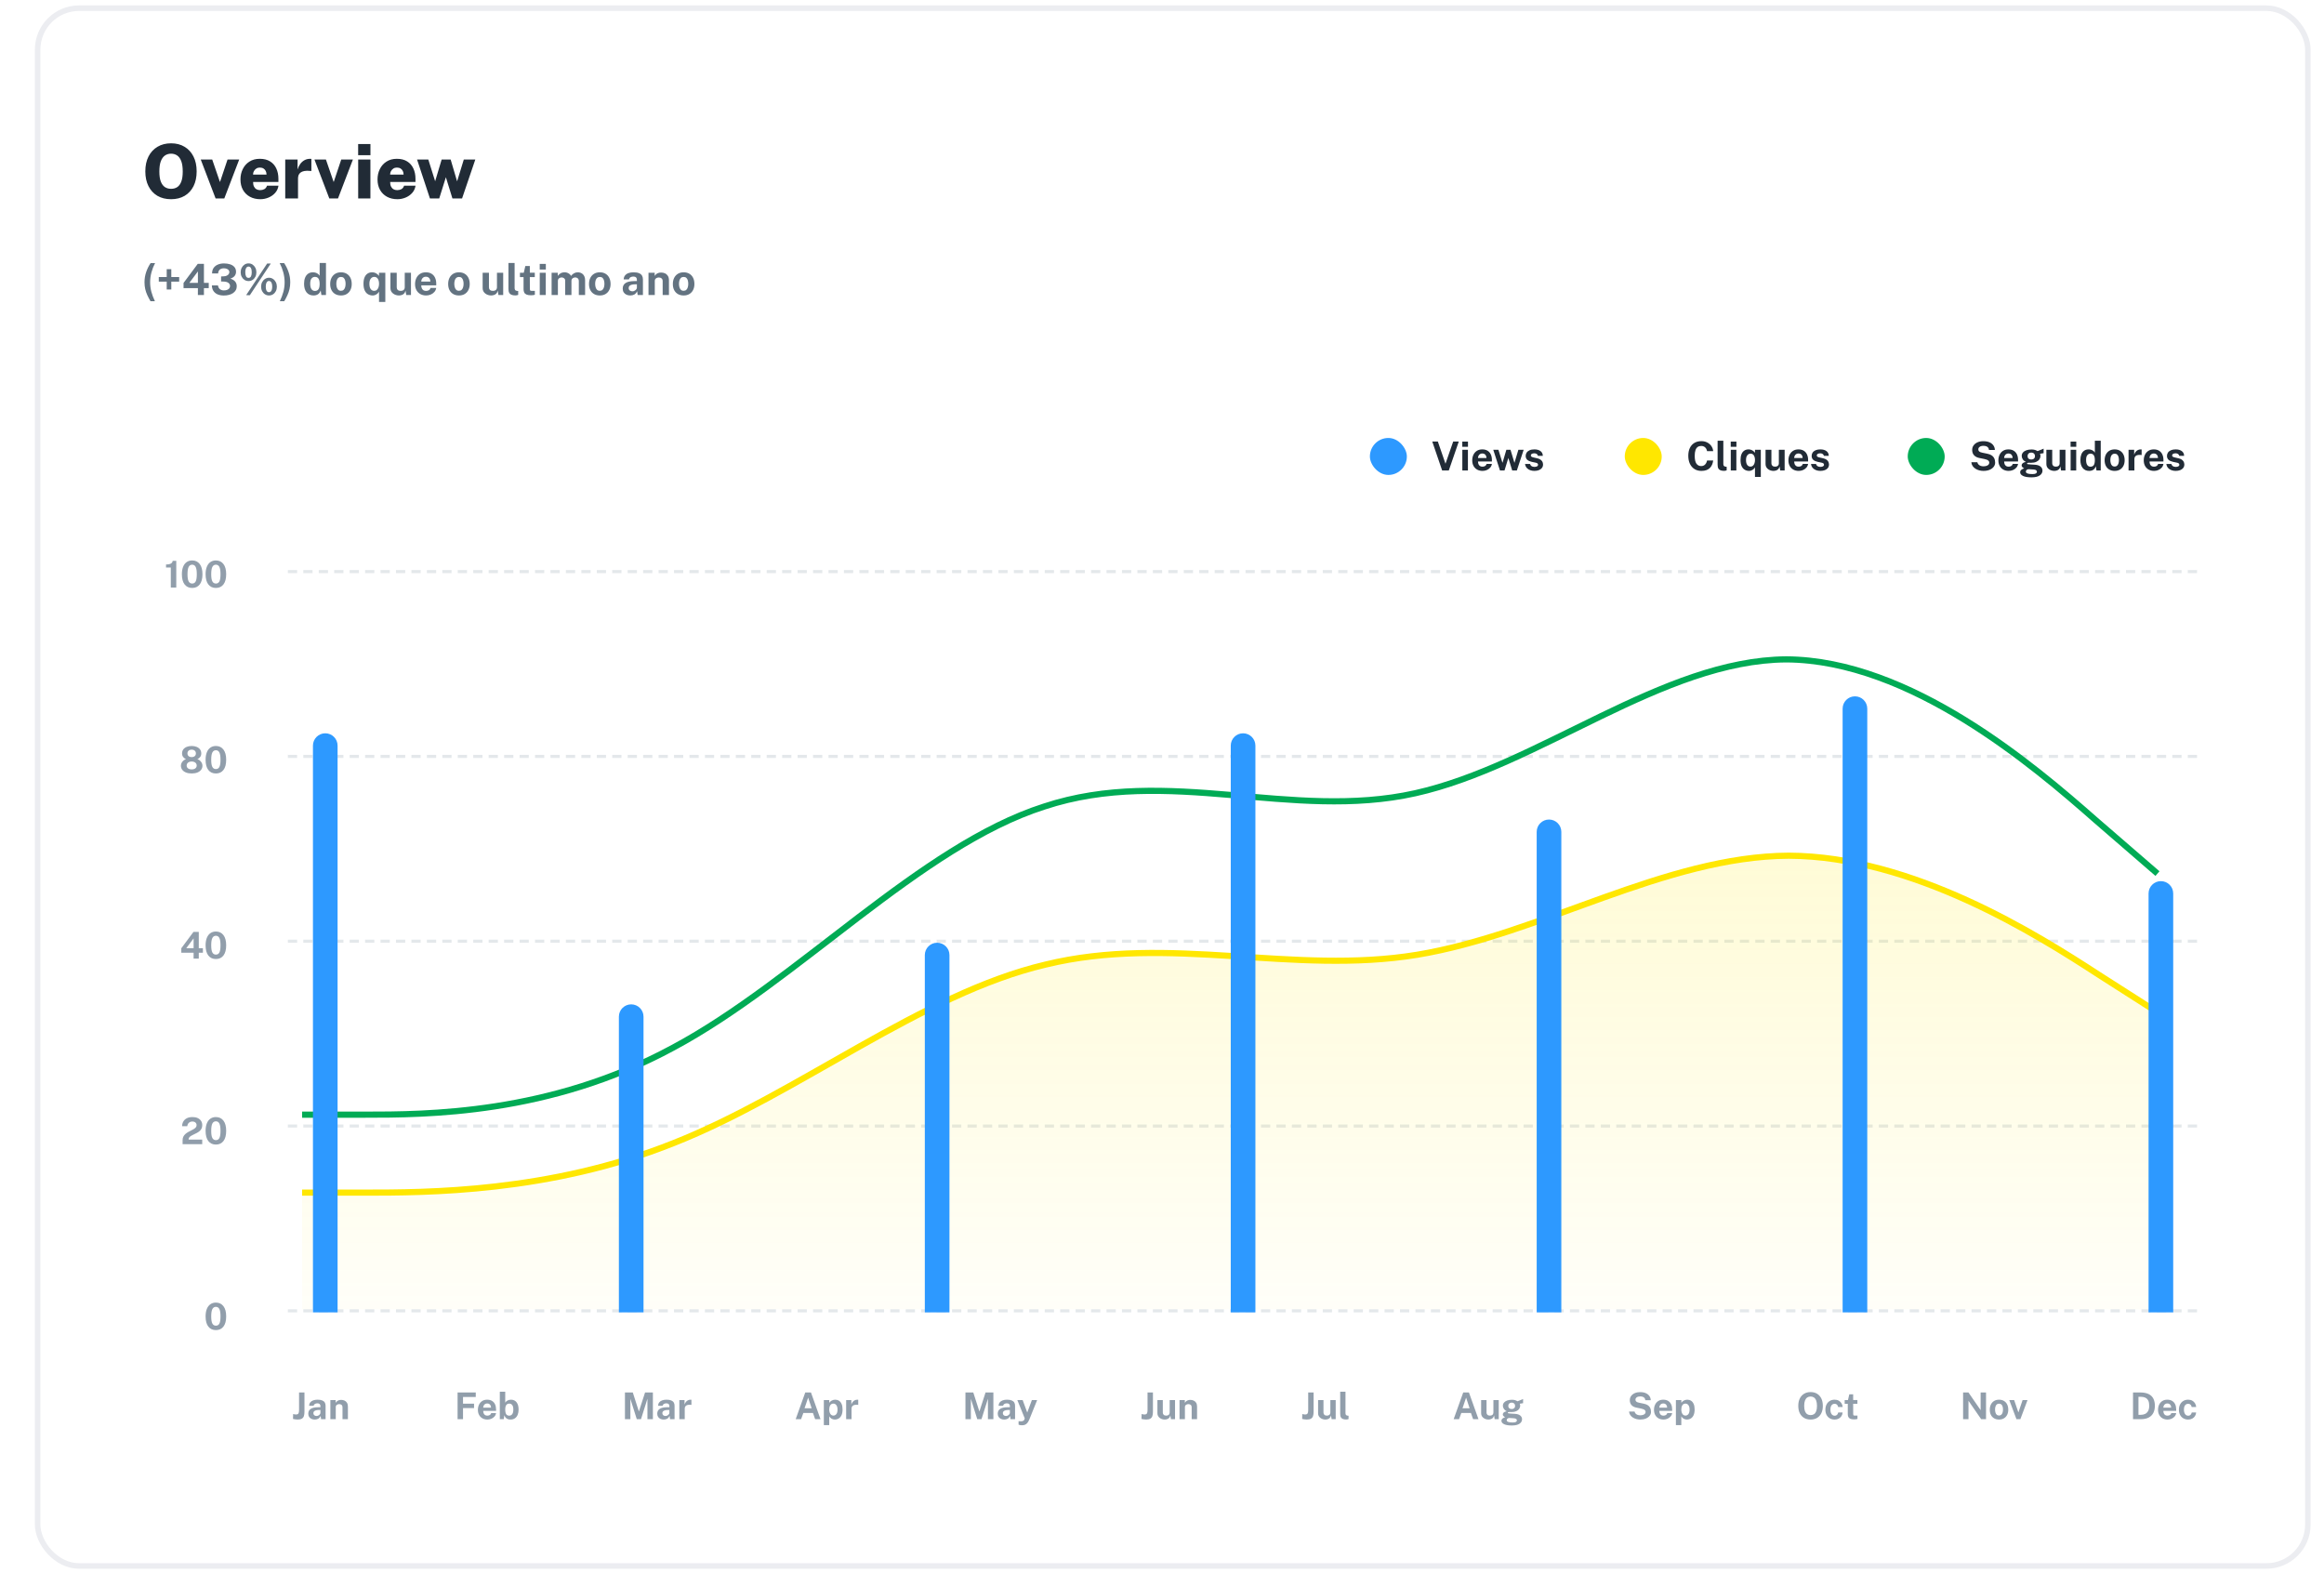 <svg width="331" height="224" viewBox="0 0 331 224" fill="none" xmlns="http://www.w3.org/2000/svg">
<g filter="url(#filter0_b_887_2738)">
<rect x="5.755" y="1.558" width="322.552" height="221.066" rx="5.507" fill="white" fill-opacity="0.8"/>
<rect x="5.362" y="1.165" width="323.339" height="221.853" rx="5.9" stroke="#ECEDF1" stroke-width="0.787"/>
</g>
<g filter="url(#filter1_d_887_2738)">
<path d="M24.367 23.106C23.617 23.106 22.967 22.945 22.417 22.624C21.871 22.299 21.448 21.84 21.148 21.247C20.848 20.654 20.698 19.953 20.698 19.142C20.698 18.324 20.849 17.617 21.153 17.021C21.456 16.424 21.883 15.964 22.433 15.639C22.987 15.31 23.631 15.146 24.367 15.146C25.102 15.146 25.742 15.31 26.285 15.639C26.831 15.964 27.254 16.424 27.554 17.021C27.858 17.617 28.009 18.324 28.009 19.142C28.009 19.953 27.861 20.654 27.565 21.247C27.268 21.84 26.847 22.299 26.301 22.624C25.754 22.945 25.11 23.106 24.367 23.106ZM24.367 21.627C24.699 21.627 24.99 21.547 25.24 21.386C25.49 21.222 25.683 20.96 25.819 20.599C25.958 20.238 26.027 19.762 26.027 19.169C26.027 18.558 25.958 18.067 25.819 17.696C25.679 17.321 25.485 17.049 25.235 16.881C24.985 16.71 24.695 16.624 24.367 16.624C24.035 16.624 23.744 16.71 23.494 16.881C23.244 17.053 23.047 17.326 22.904 17.701C22.765 18.073 22.696 18.562 22.696 19.169C22.696 19.762 22.765 20.238 22.904 20.599C23.047 20.96 23.244 21.222 23.494 21.386C23.744 21.547 24.035 21.627 24.367 21.627ZM34.067 17.46L31.946 22.999H30.708L28.593 17.46H30.226L31.319 20.636H31.34L32.406 17.46H34.067ZM36.048 20.647C36.044 20.901 36.083 21.115 36.166 21.29C36.248 21.461 36.364 21.592 36.514 21.681C36.664 21.77 36.839 21.815 37.039 21.815C37.267 21.815 37.469 21.768 37.644 21.676C37.822 21.579 37.953 21.413 38.035 21.177H39.663C39.603 21.581 39.442 21.927 39.181 22.217C38.924 22.502 38.61 22.722 38.239 22.875C37.867 23.029 37.483 23.106 37.087 23.106C36.523 23.106 36.026 22.99 35.598 22.758C35.173 22.526 34.841 22.199 34.601 21.777C34.366 21.356 34.248 20.861 34.248 20.294C34.248 19.754 34.357 19.263 34.575 18.821C34.792 18.374 35.107 18.019 35.517 17.755C35.928 17.487 36.423 17.353 37.001 17.353C37.587 17.353 38.076 17.476 38.469 17.723C38.862 17.965 39.156 18.301 39.353 18.73C39.553 19.154 39.653 19.642 39.653 20.192V20.647H36.048ZM36.042 19.597H37.96C37.96 19.415 37.924 19.249 37.853 19.099C37.781 18.946 37.674 18.824 37.531 18.735C37.389 18.646 37.212 18.601 37.001 18.601C36.808 18.601 36.641 18.649 36.498 18.746C36.355 18.838 36.242 18.962 36.16 19.115C36.078 19.265 36.039 19.426 36.042 19.597ZM40.625 22.999V17.46H42.382V18.88C42.468 18.59 42.591 18.331 42.752 18.103C42.916 17.871 43.118 17.689 43.357 17.556C43.596 17.421 43.873 17.353 44.187 17.353C44.227 17.353 44.261 17.355 44.289 17.358C44.321 17.358 44.341 17.362 44.348 17.369V19.099C44.33 19.092 44.307 19.087 44.278 19.083C44.253 19.079 44.227 19.078 44.198 19.078C43.848 19.042 43.559 19.047 43.33 19.094C43.105 19.14 42.927 19.215 42.795 19.319C42.666 19.422 42.575 19.546 42.521 19.688C42.471 19.831 42.446 19.986 42.446 20.154V22.999H40.625ZM50.262 17.46L48.141 22.999H46.903L44.788 17.46H46.421L47.514 20.636H47.535L48.601 17.46H50.262ZM52.756 17.46V22.999H51.015V17.46H52.756ZM52.762 15.253V16.839H51.01V15.253H52.762ZM55.57 20.647C55.566 20.901 55.605 21.115 55.687 21.29C55.77 21.461 55.886 21.592 56.036 21.681C56.186 21.77 56.361 21.815 56.561 21.815C56.789 21.815 56.991 21.768 57.166 21.676C57.344 21.579 57.475 21.413 57.557 21.177H59.185C59.124 21.581 58.964 21.927 58.703 22.217C58.446 22.502 58.132 22.722 57.76 22.875C57.389 23.029 57.005 23.106 56.609 23.106C56.044 23.106 55.548 22.99 55.12 22.758C54.695 22.526 54.363 22.199 54.123 21.777C53.888 21.356 53.77 20.861 53.77 20.294C53.77 19.754 53.879 19.263 54.097 18.821C54.314 18.374 54.629 18.019 55.039 17.755C55.45 17.487 55.945 17.353 56.523 17.353C57.109 17.353 57.598 17.476 57.991 17.723C58.383 17.965 58.678 18.301 58.875 18.73C59.075 19.154 59.175 19.642 59.175 20.192V20.647H55.57ZM55.564 19.597H57.482C57.482 19.415 57.446 19.249 57.375 19.099C57.303 18.946 57.196 18.824 57.053 18.735C56.91 18.646 56.734 18.601 56.523 18.601C56.33 18.601 56.162 18.649 56.02 18.746C55.877 18.838 55.764 18.962 55.682 19.115C55.6 19.265 55.561 19.426 55.564 19.597ZM67.695 17.46L65.81 22.999H64.438L63.506 19.978L62.558 22.999H61.235L59.403 17.46H61.005L61.969 20.524H61.985L62.901 17.46H64.187L65.092 20.529H65.113L66.056 17.46H67.695Z" fill="#212B36"/>
<path d="M22.089 32.203C21.876 32.602 21.705 33.037 21.576 33.508C21.447 33.976 21.383 34.454 21.383 34.942C21.383 35.406 21.441 35.856 21.558 36.29C21.674 36.722 21.843 37.169 22.064 37.632H21.435C21.265 37.345 21.116 37.061 20.986 36.781C20.858 36.502 20.757 36.213 20.686 35.912C20.616 35.611 20.581 35.285 20.581 34.935C20.581 34.426 20.661 33.939 20.821 33.474C20.983 33.007 21.193 32.583 21.453 32.203H22.089ZM25.519 34.192V34.846H22.617V34.192H25.519ZM24.398 35.967H23.744V33.066H24.398V35.967ZM28.165 32.313H29.046V35.018H29.731V35.771H29.046V36.753H28.183L28.186 35.771H26.141V35.034L28.165 32.313ZM26.97 35.018H28.186V33.391L26.97 35.018ZM30.205 33.68C30.205 33.36 30.28 33.095 30.429 32.884C30.581 32.673 30.785 32.516 31.041 32.411C31.296 32.305 31.581 32.252 31.894 32.252C32.226 32.252 32.52 32.295 32.779 32.381C33.038 32.467 33.243 32.598 33.393 32.774C33.542 32.95 33.617 33.173 33.617 33.443C33.617 33.662 33.553 33.856 33.426 34.023C33.299 34.189 33.093 34.321 32.806 34.42C32.97 34.465 33.121 34.533 33.261 34.625C33.4 34.718 33.511 34.835 33.595 34.978C33.679 35.122 33.721 35.294 33.721 35.494C33.721 35.711 33.673 35.903 33.577 36.069C33.481 36.234 33.348 36.374 33.178 36.486C33.008 36.599 32.811 36.683 32.588 36.738C32.365 36.793 32.127 36.821 31.873 36.821C31.516 36.819 31.212 36.761 30.961 36.646C30.711 36.529 30.518 36.363 30.383 36.148C30.25 35.933 30.182 35.678 30.178 35.381H31.041C31.084 35.633 31.182 35.815 31.335 35.927C31.489 36.04 31.671 36.096 31.882 36.096C32.066 36.096 32.224 36.07 32.355 36.016C32.488 35.963 32.589 35.889 32.659 35.795C32.73 35.699 32.766 35.59 32.766 35.467C32.766 35.34 32.729 35.23 32.656 35.138C32.584 35.046 32.484 34.974 32.355 34.923C32.226 34.87 32.078 34.841 31.913 34.837L31.489 34.822V34.109L31.87 34.088C32.029 34.082 32.168 34.052 32.287 33.999C32.406 33.946 32.498 33.875 32.563 33.787C32.631 33.697 32.665 33.596 32.665 33.483C32.665 33.375 32.631 33.28 32.563 33.201C32.496 33.121 32.403 33.058 32.284 33.013C32.165 32.968 32.029 32.946 31.876 32.946C31.735 32.946 31.605 32.969 31.486 33.016C31.367 33.063 31.27 33.141 31.194 33.25C31.118 33.356 31.074 33.499 31.062 33.68H30.205ZM35.401 32.246C35.612 32.246 35.801 32.302 35.969 32.414C36.137 32.527 36.27 32.68 36.368 32.872C36.467 33.065 36.516 33.279 36.516 33.517C36.516 33.752 36.468 33.964 36.371 34.153C36.275 34.341 36.142 34.49 35.972 34.601C35.804 34.709 35.614 34.764 35.401 34.764C35.188 34.764 34.997 34.709 34.827 34.601C34.657 34.49 34.523 34.341 34.425 34.153C34.326 33.964 34.277 33.752 34.277 33.517C34.277 33.279 34.326 33.065 34.425 32.872C34.525 32.68 34.66 32.527 34.83 32.414C35 32.302 35.19 32.246 35.401 32.246ZM35.395 34.309C35.557 34.309 35.673 34.239 35.745 34.1C35.819 33.959 35.855 33.765 35.855 33.517C35.855 33.261 35.818 33.06 35.742 32.915C35.666 32.77 35.55 32.697 35.395 32.697C35.292 32.697 35.208 32.731 35.14 32.798C35.072 32.864 35.021 32.958 34.986 33.081C34.954 33.204 34.937 33.349 34.937 33.517C34.937 33.763 34.974 33.956 35.048 34.097C35.122 34.239 35.237 34.309 35.395 34.309ZM38.315 34.291C38.526 34.291 38.715 34.348 38.883 34.463C39.053 34.575 39.187 34.728 39.285 34.92C39.384 35.113 39.433 35.327 39.433 35.562C39.433 35.797 39.385 36.01 39.288 36.201C39.192 36.389 39.059 36.538 38.889 36.649C38.721 36.759 38.53 36.815 38.315 36.815C38.1 36.815 37.908 36.759 37.738 36.649C37.568 36.538 37.434 36.389 37.336 36.201C37.237 36.01 37.188 35.797 37.188 35.562C37.188 35.327 37.237 35.113 37.336 34.92C37.436 34.728 37.571 34.575 37.741 34.463C37.913 34.348 38.104 34.291 38.315 34.291ZM38.309 36.351C38.413 36.351 38.499 36.319 38.567 36.256C38.634 36.192 38.684 36.102 38.717 35.986C38.752 35.867 38.77 35.728 38.77 35.568C38.77 35.398 38.752 35.253 38.717 35.132C38.682 35.009 38.631 34.915 38.564 34.849C38.496 34.782 38.411 34.748 38.309 34.748C38.206 34.748 38.122 34.782 38.054 34.849C37.989 34.915 37.938 35.009 37.904 35.132C37.871 35.255 37.854 35.4 37.854 35.568C37.854 35.728 37.871 35.867 37.904 35.986C37.936 36.102 37.986 36.192 38.054 36.256C38.122 36.319 38.206 36.351 38.309 36.351ZM38.57 32.264L35.585 36.778L35.057 36.769L38.051 32.264H38.57ZM39.832 32.203C40.044 32.602 40.215 33.037 40.344 33.508C40.473 33.976 40.538 34.454 40.538 34.942C40.538 35.406 40.48 35.856 40.363 36.29C40.246 36.722 40.077 37.169 39.856 37.632H40.486C40.656 37.345 40.805 37.061 40.934 36.781C41.063 36.502 41.162 36.213 41.232 35.912C41.303 35.611 41.339 35.285 41.339 34.935C41.339 34.426 41.258 33.939 41.097 33.474C40.937 33.007 40.727 32.583 40.467 32.203H39.832ZM44.658 36.815C44.233 36.815 43.901 36.668 43.663 36.376C43.426 36.081 43.307 35.671 43.307 35.147C43.307 34.816 43.355 34.528 43.452 34.285C43.548 34.041 43.69 33.853 43.879 33.719C44.067 33.584 44.297 33.517 44.569 33.517C44.684 33.517 44.791 33.53 44.889 33.557C44.989 33.581 45.08 33.616 45.162 33.661C45.244 33.706 45.316 33.758 45.377 33.818C45.438 33.877 45.489 33.941 45.527 34.008V32.19H46.427V36.753H45.776L45.675 36.102C45.646 36.19 45.606 36.276 45.555 36.36C45.504 36.444 45.438 36.521 45.358 36.591C45.279 36.658 45.18 36.712 45.064 36.753C44.949 36.794 44.814 36.815 44.658 36.815ZM44.855 36.17C45.08 36.17 45.248 36.091 45.358 35.933C45.471 35.776 45.527 35.51 45.527 35.135C45.525 34.918 45.5 34.738 45.451 34.595C45.401 34.451 45.328 34.345 45.23 34.275C45.133 34.204 45.011 34.168 44.861 34.168C44.667 34.168 44.505 34.243 44.376 34.392C44.247 34.539 44.182 34.787 44.182 35.135C44.182 35.489 44.243 35.75 44.364 35.918C44.484 36.086 44.648 36.17 44.855 36.17ZM48.561 36.815C48.25 36.815 47.979 36.748 47.747 36.615C47.518 36.482 47.34 36.294 47.213 36.05C47.088 35.806 47.026 35.518 47.026 35.184C47.026 34.85 47.088 34.559 47.213 34.309C47.34 34.059 47.518 33.865 47.747 33.726C47.979 33.587 48.251 33.517 48.564 33.517C48.877 33.517 49.148 33.585 49.378 33.723C49.607 33.858 49.784 34.05 49.909 34.3C50.034 34.55 50.096 34.844 50.096 35.184C50.096 35.504 50.035 35.786 49.912 36.032C49.791 36.275 49.616 36.467 49.387 36.606C49.16 36.745 48.884 36.815 48.561 36.815ZM48.564 36.148C48.722 36.148 48.849 36.102 48.945 36.01C49.041 35.918 49.111 35.797 49.154 35.648C49.199 35.496 49.221 35.332 49.221 35.154C49.221 34.986 49.201 34.827 49.16 34.678C49.121 34.528 49.053 34.407 48.957 34.315C48.861 34.223 48.73 34.177 48.564 34.177C48.406 34.177 48.279 34.221 48.18 34.309C48.084 34.395 48.013 34.513 47.968 34.662C47.923 34.81 47.901 34.973 47.901 35.154C47.901 35.319 47.921 35.479 47.962 35.633C48.003 35.784 48.072 35.908 48.168 36.004C48.264 36.1 48.396 36.148 48.564 36.148ZM54.88 37.742H53.983V36.277C53.941 36.353 53.888 36.424 53.827 36.489C53.765 36.553 53.696 36.609 53.618 36.658C53.542 36.707 53.459 36.745 53.369 36.772C53.279 36.8 53.183 36.815 53.081 36.815C52.843 36.815 52.624 36.758 52.424 36.646C52.225 36.533 52.066 36.354 51.948 36.108C51.829 35.861 51.77 35.538 51.77 35.141C51.77 34.783 51.82 34.484 51.92 34.245C52.02 34.003 52.163 33.822 52.347 33.701C52.531 33.578 52.747 33.517 52.995 33.517C53.101 33.517 53.203 33.53 53.302 33.557C53.4 33.581 53.491 33.617 53.575 33.664C53.659 33.711 53.735 33.767 53.802 33.83C53.872 33.892 53.93 33.96 53.977 34.036L53.983 33.578H54.88V37.742ZM53.299 36.158C53.452 36.158 53.58 36.111 53.682 36.016C53.785 35.922 53.861 35.798 53.91 35.645C53.961 35.491 53.986 35.325 53.986 35.147C53.986 34.869 53.93 34.637 53.818 34.45C53.705 34.262 53.532 34.168 53.299 34.168C53.106 34.168 52.944 34.251 52.81 34.417C52.677 34.58 52.611 34.824 52.611 35.147C52.611 35.481 52.673 35.733 52.798 35.903C52.925 36.073 53.092 36.158 53.299 36.158ZM56.818 36.815C56.67 36.815 56.525 36.792 56.382 36.747C56.24 36.702 56.111 36.636 55.995 36.548C55.878 36.459 55.784 36.351 55.712 36.222C55.643 36.093 55.608 35.944 55.608 35.774V33.578H56.505V35.66C56.505 35.807 56.553 35.928 56.649 36.023C56.745 36.117 56.886 36.164 57.073 36.164C57.249 36.164 57.388 36.119 57.49 36.029C57.595 35.937 57.647 35.809 57.647 35.645V33.578H58.534V36.753H57.859L57.754 36.124C57.717 36.31 57.648 36.453 57.545 36.554C57.445 36.652 57.33 36.719 57.199 36.756C57.069 36.795 56.943 36.815 56.818 36.815ZM60.001 35.371C59.999 35.533 60.025 35.675 60.078 35.795C60.131 35.914 60.208 36.006 60.308 36.072C60.41 36.135 60.533 36.167 60.677 36.167C60.83 36.167 60.964 36.134 61.079 36.069C61.196 36.003 61.276 35.896 61.322 35.746H62.129C62.094 35.971 62.004 36.164 61.859 36.323C61.716 36.483 61.542 36.605 61.337 36.689C61.132 36.773 60.919 36.815 60.698 36.815C60.385 36.815 60.109 36.749 59.869 36.618C59.632 36.485 59.446 36.298 59.313 36.056C59.18 35.815 59.114 35.53 59.114 35.203C59.114 34.885 59.174 34.6 59.295 34.346C59.416 34.09 59.591 33.888 59.82 33.741C60.051 33.592 60.329 33.517 60.652 33.517C60.975 33.517 61.247 33.585 61.466 33.723C61.687 33.858 61.853 34.047 61.963 34.291C62.076 34.532 62.132 34.812 62.132 35.129V35.371H60.001ZM59.998 34.837H61.294C61.294 34.71 61.27 34.594 61.223 34.487C61.176 34.381 61.105 34.297 61.008 34.235C60.914 34.174 60.795 34.143 60.652 34.143C60.513 34.143 60.394 34.177 60.296 34.245C60.2 34.31 60.126 34.396 60.075 34.502C60.024 34.609 59.998 34.721 59.998 34.837ZM65.365 36.815C65.054 36.815 64.783 36.748 64.552 36.615C64.322 36.482 64.144 36.294 64.017 36.05C63.892 35.806 63.83 35.518 63.83 35.184C63.83 34.85 63.892 34.559 64.017 34.309C64.144 34.059 64.322 33.865 64.552 33.726C64.783 33.587 65.055 33.517 65.368 33.517C65.682 33.517 65.953 33.585 66.182 33.723C66.411 33.858 66.588 34.05 66.713 34.3C66.838 34.55 66.901 34.844 66.901 35.184C66.901 35.504 66.839 35.786 66.716 36.032C66.596 36.275 66.421 36.467 66.191 36.606C65.964 36.745 65.689 36.815 65.365 36.815ZM65.368 36.148C65.526 36.148 65.653 36.102 65.749 36.01C65.845 35.918 65.915 35.797 65.958 35.648C66.003 35.496 66.026 35.332 66.026 35.154C66.026 34.986 66.005 34.827 65.964 34.678C65.925 34.528 65.858 34.407 65.761 34.315C65.665 34.223 65.534 34.177 65.368 34.177C65.211 34.177 65.083 34.221 64.985 34.309C64.888 34.395 64.818 34.513 64.773 34.662C64.728 34.81 64.705 34.973 64.705 35.154C64.705 35.319 64.726 35.479 64.767 35.633C64.808 35.784 64.876 35.908 64.972 36.004C65.069 36.1 65.201 36.148 65.368 36.148ZM69.952 36.815C69.804 36.815 69.659 36.792 69.516 36.747C69.374 36.702 69.246 36.636 69.129 36.548C69.012 36.459 68.918 36.351 68.846 36.222C68.777 36.093 68.742 35.944 68.742 35.774V33.578H69.639V35.66C69.639 35.807 69.687 35.928 69.783 36.023C69.879 36.117 70.02 36.164 70.207 36.164C70.383 36.164 70.522 36.119 70.624 36.029C70.729 35.937 70.781 35.809 70.781 35.645V33.578H71.668V36.753H70.993L70.888 36.124C70.852 36.31 70.782 36.453 70.68 36.554C70.579 36.652 70.464 36.719 70.332 36.756C70.204 36.795 70.077 36.815 69.952 36.815ZM73.43 36.809C73.196 36.809 73.011 36.781 72.874 36.726C72.737 36.67 72.635 36.598 72.57 36.508C72.504 36.416 72.462 36.314 72.444 36.204C72.425 36.091 72.416 35.977 72.416 35.863V32.19H73.294V35.752C73.294 35.869 73.319 35.964 73.368 36.038C73.419 36.109 73.514 36.154 73.654 36.17L73.804 36.179V36.732C73.743 36.752 73.68 36.77 73.617 36.784C73.553 36.8 73.491 36.809 73.43 36.809ZM76.168 34.202H75.462L75.468 35.894C75.468 35.971 75.477 36.03 75.495 36.069C75.516 36.105 75.547 36.13 75.588 36.142C75.63 36.153 75.685 36.158 75.75 36.158H76.177V36.71C76.136 36.729 76.072 36.746 75.984 36.763C75.898 36.779 75.777 36.787 75.621 36.787C75.343 36.787 75.127 36.751 74.973 36.68C74.822 36.608 74.716 36.508 74.657 36.379C74.598 36.25 74.568 36.1 74.568 35.93V34.202H74.052V33.578H74.599L74.823 32.62H75.462V33.575H76.168V34.202ZM77.733 33.578V36.753H76.876V33.578H77.733ZM77.742 32.316V33.124H76.87V32.316H77.742ZM78.564 36.753V33.578H79.442V34.027C79.538 33.887 79.667 33.768 79.829 33.667C79.992 33.567 80.198 33.517 80.446 33.517C80.554 33.517 80.665 33.536 80.777 33.575C80.89 33.614 80.995 33.671 81.094 33.747C81.194 33.821 81.275 33.914 81.336 34.027C81.439 33.881 81.573 33.761 81.739 33.664C81.906 33.566 82.093 33.517 82.297 33.517C82.416 33.517 82.536 33.536 82.657 33.575C82.779 33.614 82.892 33.678 82.994 33.766C83.097 33.854 83.179 33.971 83.24 34.119C83.303 34.264 83.335 34.444 83.335 34.659V36.753H82.439V34.77C82.439 34.643 82.413 34.541 82.362 34.466C82.313 34.388 82.249 34.333 82.171 34.3C82.096 34.265 82.015 34.248 81.929 34.248C81.849 34.248 81.768 34.264 81.686 34.297C81.604 34.328 81.535 34.378 81.478 34.447C81.42 34.517 81.391 34.608 81.391 34.721V36.753H80.498V34.69C80.498 34.594 80.472 34.513 80.421 34.447C80.37 34.382 80.305 34.333 80.228 34.3C80.152 34.265 80.074 34.248 79.994 34.248C79.912 34.248 79.831 34.265 79.749 34.3C79.667 34.333 79.598 34.385 79.543 34.456C79.488 34.526 79.46 34.614 79.46 34.721V36.753H78.564ZM85.426 36.815C85.115 36.815 84.844 36.748 84.613 36.615C84.383 36.482 84.205 36.294 84.078 36.05C83.954 35.806 83.891 35.518 83.891 35.184C83.891 34.85 83.954 34.559 84.078 34.309C84.205 34.059 84.383 33.865 84.613 33.726C84.844 33.587 85.116 33.517 85.429 33.517C85.743 33.517 86.014 33.585 86.243 33.723C86.472 33.858 86.65 34.05 86.774 34.3C86.899 34.55 86.962 34.844 86.962 35.184C86.962 35.504 86.9 35.786 86.777 36.032C86.657 36.275 86.482 36.467 86.252 36.606C86.025 36.745 85.75 36.815 85.426 36.815ZM85.429 36.148C85.587 36.148 85.714 36.102 85.81 36.01C85.906 35.918 85.976 35.797 86.019 35.648C86.064 35.496 86.087 35.332 86.087 35.154C86.087 34.986 86.066 34.827 86.025 34.678C85.986 34.528 85.919 34.407 85.822 34.315C85.726 34.223 85.595 34.177 85.429 34.177C85.272 34.177 85.144 34.221 85.046 34.309C84.949 34.395 84.879 34.513 84.834 34.662C84.789 34.81 84.766 34.973 84.766 35.154C84.766 35.319 84.787 35.479 84.828 35.633C84.868 35.784 84.937 35.908 85.033 36.004C85.129 36.1 85.261 36.148 85.429 36.148ZM89.764 36.815C89.561 36.815 89.379 36.777 89.217 36.701C89.056 36.625 88.928 36.516 88.834 36.373C88.739 36.227 88.692 36.051 88.692 35.844C88.692 35.496 88.822 35.232 89.082 35.052C89.342 34.87 89.753 34.776 90.314 34.77L90.71 34.764V34.573C90.71 34.428 90.667 34.316 90.581 34.239C90.497 34.159 90.366 34.12 90.188 34.122C90.057 34.124 89.932 34.154 89.813 34.214C89.696 34.273 89.617 34.377 89.574 34.524H88.828C88.84 34.295 88.906 34.106 89.027 33.959C89.148 33.81 89.312 33.699 89.518 33.627C89.727 33.554 89.964 33.517 90.228 33.517C90.553 33.517 90.814 33.558 91.011 33.64C91.207 33.719 91.35 33.835 91.438 33.987C91.525 34.136 91.57 34.314 91.57 34.521V36.753H90.82L90.747 36.207C90.638 36.436 90.502 36.595 90.338 36.683C90.177 36.771 89.985 36.815 89.764 36.815ZM90.065 36.225C90.147 36.225 90.226 36.211 90.301 36.182C90.379 36.151 90.448 36.111 90.507 36.062C90.569 36.011 90.618 35.954 90.654 35.891C90.691 35.827 90.71 35.761 90.71 35.694V35.224L90.387 35.23C90.238 35.232 90.099 35.251 89.97 35.285C89.841 35.318 89.736 35.373 89.656 35.448C89.579 35.524 89.54 35.626 89.54 35.755C89.54 35.903 89.591 36.018 89.693 36.102C89.796 36.184 89.92 36.225 90.065 36.225ZM92.363 36.753V33.578H93.245V34.027C93.294 33.949 93.357 33.874 93.435 33.802C93.515 33.729 93.615 33.668 93.736 33.621C93.857 33.574 94 33.551 94.166 33.551C94.36 33.551 94.541 33.589 94.709 33.664C94.879 33.74 95.016 33.86 95.121 34.023C95.225 34.185 95.277 34.397 95.277 34.659V36.753H94.381V34.77C94.381 34.598 94.329 34.469 94.227 34.383C94.125 34.297 94 34.254 93.853 34.254C93.754 34.254 93.659 34.271 93.567 34.306C93.477 34.341 93.403 34.393 93.346 34.463C93.288 34.532 93.26 34.618 93.26 34.721V36.753H92.363ZM97.367 36.815C97.056 36.815 96.784 36.748 96.553 36.615C96.324 36.482 96.146 36.294 96.019 36.05C95.894 35.806 95.832 35.518 95.832 35.184C95.832 34.85 95.894 34.559 96.019 34.309C96.146 34.059 96.324 33.865 96.553 33.726C96.784 33.587 97.057 33.517 97.37 33.517C97.683 33.517 97.954 33.585 98.184 33.723C98.413 33.858 98.59 34.05 98.715 34.3C98.84 34.55 98.902 34.844 98.902 35.184C98.902 35.504 98.841 35.786 98.718 36.032C98.597 36.275 98.422 36.467 98.193 36.606C97.966 36.745 97.69 36.815 97.367 36.815ZM97.37 36.148C97.528 36.148 97.655 36.102 97.751 36.01C97.847 35.918 97.917 35.797 97.96 35.648C98.005 35.496 98.027 35.332 98.027 35.154C98.027 34.986 98.007 34.827 97.966 34.678C97.927 34.528 97.859 34.407 97.763 34.315C97.667 34.223 97.536 34.177 97.37 34.177C97.212 34.177 97.084 34.221 96.986 34.309C96.89 34.395 96.819 34.513 96.774 34.662C96.729 34.81 96.707 34.973 96.707 35.154C96.707 35.319 96.727 35.479 96.768 35.633C96.809 35.784 96.878 35.908 96.974 36.004C97.07 36.1 97.202 36.148 97.37 36.148Z" fill="#637381"/>
<rect x="195.11" y="57.11" width="5.264" height="5.264" rx="2.632" fill="#2D99FF"/>
<path d="M207.77 57.619L206.347 61.742H205.403L203.992 57.619H204.787L205.876 60.775L206.974 57.619H207.77ZM209.071 58.794V61.742H208.275V58.794H209.071ZM209.079 57.622V58.372H208.27V57.622H209.079ZM210.51 60.459C210.508 60.609 210.531 60.74 210.581 60.852C210.63 60.962 210.702 61.048 210.795 61.109C210.89 61.168 211.004 61.197 211.137 61.197C211.279 61.197 211.404 61.167 211.51 61.106C211.619 61.045 211.694 60.945 211.736 60.807H212.486C212.453 61.016 212.37 61.194 212.235 61.343C212.102 61.491 211.94 61.604 211.75 61.682C211.56 61.76 211.362 61.799 211.157 61.799C210.866 61.799 210.609 61.738 210.387 61.616C210.167 61.493 209.995 61.319 209.871 61.095C209.747 60.87 209.686 60.606 209.686 60.302C209.686 60.007 209.742 59.742 209.854 59.506C209.966 59.269 210.129 59.082 210.341 58.945C210.556 58.806 210.814 58.737 211.114 58.737C211.414 58.737 211.666 58.8 211.87 58.928C212.075 59.053 212.229 59.229 212.332 59.455C212.436 59.679 212.488 59.939 212.488 60.233V60.459H210.51ZM210.507 59.963H211.71C211.71 59.845 211.688 59.736 211.644 59.638C211.601 59.539 211.534 59.461 211.445 59.404C211.357 59.347 211.247 59.318 211.114 59.318C210.985 59.318 210.875 59.35 210.783 59.412C210.694 59.473 210.626 59.553 210.578 59.652C210.531 59.751 210.507 59.854 210.507 59.963ZM217.01 58.794L216.04 61.742H215.379L214.829 59.957L214.281 61.742H213.637L212.682 58.794H213.417L213.982 60.621H214.005L214.546 58.794H215.139L215.687 60.621H215.71L216.257 58.794H217.01ZM218.532 61.799C218.327 61.799 218.129 61.766 217.939 61.699C217.749 61.631 217.588 61.524 217.457 61.38C217.326 61.233 217.242 61.044 217.206 60.812H217.927C217.952 60.917 217.997 60.999 218.061 61.06C218.128 61.121 218.203 61.165 218.287 61.191C218.37 61.216 218.45 61.229 218.526 61.229C218.686 61.229 218.814 61.204 218.911 61.154C219.01 61.103 219.059 61.025 219.059 60.921C219.059 60.841 219.03 60.777 218.971 60.73C218.914 60.682 218.819 60.646 218.686 60.621L218.167 60.513C217.906 60.458 217.697 60.365 217.54 60.233C217.382 60.1 217.301 59.912 217.297 59.669C217.297 59.492 217.344 59.333 217.437 59.193C217.532 59.052 217.672 58.941 217.856 58.859C218.04 58.777 218.267 58.737 218.535 58.737C218.898 58.737 219.188 58.816 219.404 58.976C219.623 59.136 219.734 59.361 219.738 59.652H219.042C219.021 59.538 218.964 59.45 218.871 59.389C218.78 59.327 218.665 59.295 218.526 59.295C218.382 59.295 218.263 59.321 218.17 59.372C218.077 59.424 218.03 59.502 218.03 59.606C218.03 59.684 218.068 59.746 218.144 59.791C218.22 59.835 218.338 59.873 218.498 59.906L218.977 60.014C219.142 60.054 219.276 60.109 219.379 60.179C219.483 60.248 219.564 60.323 219.621 60.405C219.678 60.486 219.717 60.569 219.738 60.653C219.761 60.734 219.772 60.809 219.772 60.875C219.772 61.071 219.72 61.238 219.615 61.377C219.511 61.514 219.365 61.618 219.179 61.691C218.993 61.763 218.777 61.799 218.532 61.799Z" fill="#212B36"/>
<rect x="231.411" y="57.11" width="5.264" height="5.264" rx="2.632" fill="#FFE700"/>
<path d="M242.326 57.562C242.635 57.562 242.911 57.625 243.153 57.75C243.396 57.874 243.592 58.043 243.74 58.258C243.89 58.472 243.978 58.715 244.005 58.985H243.133C243.106 58.842 243.057 58.716 242.987 58.605C242.917 58.493 242.825 58.406 242.711 58.343C242.597 58.279 242.46 58.246 242.3 58.246C242.108 58.246 241.943 58.293 241.804 58.386C241.665 58.479 241.559 58.629 241.485 58.836C241.41 59.044 241.373 59.317 241.373 59.657C241.373 60.171 241.455 60.542 241.619 60.772C241.784 61.001 242.011 61.114 242.3 61.114C242.46 61.114 242.597 61.078 242.711 61.006C242.825 60.932 242.917 60.835 242.987 60.715C243.057 60.594 243.106 60.461 243.133 60.316H244.005C243.98 60.512 243.933 60.699 243.862 60.878C243.792 61.055 243.692 61.212 243.563 61.351C243.434 61.49 243.268 61.599 243.064 61.679C242.861 61.759 242.615 61.799 242.326 61.799C241.942 61.799 241.61 61.709 241.331 61.531C241.051 61.352 240.835 61.101 240.683 60.778C240.533 60.455 240.458 60.078 240.458 59.646C240.458 59.213 240.533 58.841 240.683 58.531C240.833 58.219 241.048 57.98 241.328 57.813C241.607 57.645 241.94 57.562 242.326 57.562ZM245.575 61.793C245.358 61.793 245.186 61.767 245.059 61.716C244.931 61.665 244.837 61.597 244.776 61.514C244.716 61.428 244.677 61.334 244.66 61.231C244.642 61.127 244.634 61.021 244.634 60.915V57.505H245.449V60.812C245.449 60.921 245.472 61.009 245.518 61.078C245.565 61.144 245.654 61.185 245.783 61.2L245.923 61.209V61.722C245.866 61.741 245.808 61.757 245.749 61.77C245.69 61.785 245.632 61.793 245.575 61.793ZM247.304 58.794V61.742H246.509V58.794H247.304ZM247.313 57.622V58.372H246.503V57.622H247.313ZM250.787 62.66H249.955V61.3C249.915 61.37 249.866 61.436 249.809 61.497C249.752 61.556 249.688 61.608 249.616 61.653C249.545 61.699 249.468 61.734 249.385 61.759C249.301 61.785 249.212 61.799 249.117 61.799C248.896 61.799 248.693 61.747 248.506 61.642C248.322 61.538 248.175 61.371 248.064 61.143C247.954 60.913 247.899 60.614 247.899 60.245C247.899 59.912 247.946 59.635 248.039 59.412C248.132 59.188 248.264 59.02 248.435 58.908C248.606 58.794 248.807 58.737 249.037 58.737C249.136 58.737 249.231 58.749 249.322 58.774C249.413 58.796 249.498 58.83 249.576 58.873C249.654 58.917 249.724 58.968 249.787 59.027C249.851 59.084 249.905 59.148 249.949 59.218L249.955 58.794H250.787V62.66ZM249.319 61.189C249.462 61.189 249.58 61.145 249.675 61.057C249.77 60.97 249.841 60.855 249.886 60.712C249.934 60.57 249.958 60.416 249.958 60.251C249.958 59.992 249.905 59.776 249.801 59.603C249.696 59.428 249.536 59.341 249.319 59.341C249.14 59.341 248.989 59.418 248.866 59.572C248.742 59.724 248.68 59.95 248.68 60.251C248.68 60.56 248.738 60.794 248.854 60.952C248.972 61.11 249.127 61.189 249.319 61.189ZM252.587 61.799C252.45 61.799 252.315 61.778 252.182 61.736C252.051 61.694 251.931 61.633 251.823 61.551C251.714 61.469 251.627 61.368 251.56 61.248C251.496 61.129 251.463 60.99 251.463 60.832V58.794H252.296V60.727C252.296 60.864 252.341 60.976 252.43 61.063C252.519 61.151 252.65 61.194 252.823 61.194C252.987 61.194 253.116 61.153 253.211 61.069C253.308 60.983 253.357 60.865 253.357 60.712V58.794H254.181V61.742H253.553L253.456 61.157C253.422 61.33 253.357 61.463 253.262 61.556C253.169 61.648 253.062 61.711 252.94 61.745C252.821 61.781 252.703 61.799 252.587 61.799ZM255.543 60.459C255.541 60.609 255.565 60.74 255.614 60.852C255.663 60.962 255.735 61.048 255.828 61.109C255.923 61.168 256.037 61.197 256.17 61.197C256.313 61.197 256.437 61.167 256.544 61.106C256.652 61.045 256.727 60.945 256.769 60.807H257.519C257.486 61.016 257.403 61.194 257.268 61.343C257.135 61.491 256.973 61.604 256.783 61.682C256.593 61.76 256.395 61.799 256.19 61.799C255.899 61.799 255.643 61.738 255.42 61.616C255.2 61.493 255.028 61.319 254.904 61.095C254.78 60.87 254.719 60.606 254.719 60.302C254.719 60.007 254.775 59.742 254.887 59.506C254.999 59.269 255.162 59.082 255.374 58.945C255.589 58.806 255.847 58.737 256.147 58.737C256.448 58.737 256.699 58.8 256.903 58.928C257.108 59.053 257.262 59.229 257.365 59.455C257.469 59.679 257.522 59.939 257.522 60.233V60.459H255.543ZM255.54 59.963H256.743C256.743 59.845 256.721 59.736 256.678 59.638C256.634 59.539 256.567 59.461 256.478 59.404C256.391 59.347 256.28 59.318 256.147 59.318C256.018 59.318 255.908 59.35 255.816 59.412C255.727 59.473 255.659 59.553 255.611 59.652C255.564 59.751 255.54 59.854 255.54 59.963ZM259.26 61.799C259.055 61.799 258.857 61.766 258.667 61.699C258.477 61.631 258.316 61.524 258.185 61.38C258.054 61.233 257.97 61.044 257.934 60.812H258.656C258.68 60.917 258.725 60.999 258.79 61.06C258.856 61.121 258.931 61.165 259.015 61.191C259.099 61.216 259.178 61.229 259.254 61.229C259.414 61.229 259.542 61.204 259.639 61.154C259.738 61.103 259.788 61.025 259.788 60.921C259.788 60.841 259.758 60.777 259.699 60.73C259.642 60.682 259.547 60.646 259.414 60.621L258.895 60.513C258.635 60.458 258.426 60.365 258.268 60.233C258.11 60.1 258.029 59.912 258.026 59.669C258.026 59.492 258.072 59.333 258.165 59.193C258.26 59.052 258.4 58.941 258.584 58.859C258.769 58.777 258.995 58.737 259.263 58.737C259.626 58.737 259.916 58.816 260.133 58.976C260.351 59.136 260.462 59.361 260.466 59.652H259.771C259.75 59.538 259.693 59.45 259.599 59.389C259.508 59.327 259.393 59.295 259.254 59.295C259.11 59.295 258.991 59.321 258.898 59.372C258.805 59.424 258.758 59.502 258.758 59.606C258.758 59.684 258.796 59.746 258.872 59.791C258.948 59.835 259.066 59.873 259.226 59.906L259.705 60.014C259.87 60.054 260.004 60.109 260.107 60.179C260.212 60.248 260.292 60.323 260.349 60.405C260.406 60.486 260.445 60.569 260.466 60.653C260.489 60.734 260.5 60.809 260.5 60.875C260.5 61.071 260.448 61.238 260.344 61.377C260.239 61.514 260.094 61.618 259.907 61.691C259.721 61.763 259.505 61.799 259.26 61.799Z" fill="#212B36"/>
<rect x="271.712" y="57.11" width="5.264" height="5.264" rx="2.632" fill="#00AB55"/>
<path d="M282.496 61.799C282.292 61.799 282.093 61.773 281.897 61.722C281.701 61.67 281.522 61.594 281.361 61.491C281.199 61.388 281.065 61.26 280.959 61.106C280.854 60.952 280.791 60.771 280.77 60.564H281.623C281.652 60.69 281.706 60.795 281.786 60.881C281.865 60.966 281.966 61.032 282.088 61.078C282.209 61.123 282.344 61.146 282.493 61.146C282.645 61.146 282.783 61.127 282.909 61.089C283.034 61.051 283.135 60.994 283.211 60.918C283.287 60.84 283.325 60.743 283.325 60.627C283.325 60.522 283.294 60.437 283.231 60.37C283.17 60.304 283.088 60.25 282.983 60.208C282.879 60.166 282.76 60.132 282.627 60.105L281.914 59.96C281.602 59.901 281.355 59.777 281.173 59.589C280.99 59.399 280.896 59.146 280.89 58.831C280.888 58.572 280.957 58.349 281.096 58.161C281.236 57.971 281.426 57.824 281.666 57.721C281.907 57.619 282.177 57.568 282.476 57.568C282.831 57.568 283.129 57.624 283.371 57.736C283.614 57.846 283.799 57.996 283.924 58.186C284.051 58.374 284.117 58.584 284.121 58.816H283.285C283.27 58.672 283.226 58.557 283.154 58.471C283.082 58.386 282.989 58.324 282.875 58.286C282.763 58.248 282.634 58.229 282.49 58.229C282.38 58.229 282.279 58.241 282.188 58.266C282.098 58.291 282.022 58.326 281.959 58.372C281.897 58.415 281.848 58.468 281.814 58.528C281.78 58.589 281.763 58.658 281.763 58.734C281.763 58.853 281.803 58.95 281.882 59.025C281.962 59.099 282.112 59.16 282.33 59.207L283.037 59.352C283.29 59.402 283.491 59.475 283.639 59.572C283.789 59.669 283.901 59.778 283.975 59.9C284.051 60.022 284.101 60.146 284.124 60.273C284.148 60.399 284.161 60.515 284.161 60.621C284.161 60.844 284.09 61.044 283.95 61.223C283.811 61.4 283.617 61.54 283.368 61.645C283.119 61.748 282.828 61.799 282.496 61.799ZM285.447 60.459C285.445 60.609 285.468 60.74 285.518 60.852C285.567 60.962 285.639 61.048 285.732 61.109C285.827 61.168 285.941 61.197 286.074 61.197C286.216 61.197 286.341 61.167 286.447 61.106C286.556 61.045 286.631 60.945 286.673 60.807H287.423C287.39 61.016 287.307 61.194 287.172 61.343C287.039 61.491 286.877 61.604 286.687 61.682C286.497 61.76 286.299 61.799 286.094 61.799C285.803 61.799 285.546 61.738 285.324 61.616C285.103 61.493 284.931 61.319 284.808 61.095C284.684 60.87 284.623 60.606 284.623 60.302C284.623 60.007 284.679 59.742 284.791 59.506C284.903 59.269 285.065 59.082 285.278 58.945C285.493 58.806 285.751 58.737 286.051 58.737C286.351 58.737 286.603 58.8 286.807 58.928C287.012 59.053 287.166 59.229 287.269 59.455C287.373 59.679 287.425 59.939 287.425 60.233V60.459H285.447ZM285.444 59.963H286.647C286.647 59.845 286.625 59.736 286.581 59.638C286.538 59.539 286.471 59.461 286.382 59.404C286.294 59.347 286.184 59.318 286.051 59.318C285.922 59.318 285.812 59.35 285.72 59.412C285.631 59.473 285.563 59.553 285.515 59.652C285.467 59.751 285.444 59.854 285.444 59.963ZM289.33 62.717C288.806 62.717 288.406 62.65 288.133 62.517C287.861 62.384 287.725 62.209 287.725 61.993C287.725 61.892 287.752 61.807 287.805 61.739C287.858 61.67 287.92 61.616 287.99 61.576C288.062 61.535 288.128 61.503 288.187 61.482C288.248 61.459 288.285 61.444 288.298 61.437C288.268 61.42 288.224 61.395 288.167 61.363C288.11 61.328 288.057 61.283 288.007 61.226C287.96 61.167 287.936 61.091 287.936 60.998C287.936 60.893 287.985 60.796 288.084 60.707C288.185 60.617 288.337 60.556 288.54 60.522C288.346 60.43 288.199 60.307 288.098 60.151C287.998 59.995 287.947 59.835 287.947 59.672C287.947 59.478 288.008 59.312 288.13 59.173C288.251 59.034 288.417 58.929 288.626 58.856C288.837 58.784 289.075 58.748 289.342 58.748C289.545 58.748 289.711 58.77 289.841 58.814C289.97 58.855 290.09 58.91 290.2 58.979C290.244 58.962 290.302 58.94 290.374 58.913C290.446 58.885 290.524 58.854 290.608 58.822C290.691 58.788 290.773 58.755 290.853 58.722C290.933 58.688 291.004 58.658 291.067 58.631L291.064 59.276L290.553 59.358C290.574 59.41 290.59 59.465 290.602 59.523C290.613 59.582 290.619 59.631 290.619 59.669C290.619 59.84 290.569 60 290.468 60.148C290.369 60.296 290.22 60.416 290.02 60.507C289.822 60.599 289.577 60.644 289.285 60.644C289.248 60.644 289.2 60.643 289.139 60.641C289.08 60.639 289.032 60.636 288.994 60.633C288.882 60.638 288.805 60.653 288.763 60.675C288.721 60.698 288.7 60.725 288.7 60.755C288.7 60.801 288.743 60.831 288.828 60.846C288.914 60.86 289.043 60.872 289.216 60.884C289.277 60.887 289.362 60.892 289.47 60.898C289.578 60.904 289.698 60.911 289.829 60.921C290.19 60.945 290.459 61.035 290.636 61.189C290.815 61.341 290.904 61.533 290.904 61.765C290.904 62.04 290.773 62.267 290.511 62.446C290.25 62.627 289.857 62.717 289.33 62.717ZM289.464 62.252C289.696 62.252 289.861 62.224 289.96 62.167C290.059 62.11 290.109 62.028 290.109 61.922C290.109 61.832 290.071 61.76 289.995 61.705C289.918 61.648 289.807 61.614 289.661 61.605L288.985 61.559C288.898 61.556 288.82 61.569 288.751 61.599C288.685 61.63 288.633 61.672 288.595 61.725C288.558 61.778 288.54 61.835 288.54 61.896C288.54 62.019 288.615 62.11 288.766 62.167C288.916 62.224 289.149 62.252 289.464 62.252ZM289.307 60.179C289.465 60.179 289.592 60.136 289.687 60.051C289.784 59.964 289.832 59.846 289.832 59.697C289.832 59.544 289.784 59.42 289.687 59.327C289.592 59.234 289.465 59.187 289.307 59.187C289.151 59.187 289.024 59.234 288.925 59.327C288.828 59.42 288.78 59.544 288.78 59.697C288.78 59.844 288.826 59.961 288.92 60.048C289.015 60.136 289.144 60.179 289.307 60.179ZM292.581 61.799C292.445 61.799 292.31 61.778 292.177 61.736C292.045 61.694 291.926 61.633 291.817 61.551C291.709 61.469 291.621 61.368 291.555 61.248C291.49 61.129 291.458 60.99 291.458 60.832V58.794H292.291V60.727C292.291 60.864 292.335 60.976 292.425 61.063C292.514 61.151 292.645 61.194 292.818 61.194C292.982 61.194 293.111 61.153 293.206 61.069C293.303 60.983 293.351 60.865 293.351 60.712V58.794H294.175V61.742H293.548L293.451 61.157C293.417 61.33 293.352 61.463 293.257 61.556C293.164 61.648 293.057 61.711 292.935 61.745C292.815 61.781 292.697 61.799 292.581 61.799ZM295.708 58.794V61.742H294.913V58.794H295.708ZM295.717 57.622V58.372H294.907V57.622H295.717ZM297.557 61.799C297.162 61.799 296.854 61.663 296.634 61.391C296.413 61.117 296.303 60.737 296.303 60.251C296.303 59.943 296.348 59.676 296.437 59.449C296.526 59.223 296.658 59.048 296.833 58.925C297.008 58.799 297.222 58.737 297.475 58.737C297.581 58.737 297.68 58.749 297.771 58.774C297.864 58.796 297.949 58.829 298.025 58.871C298.101 58.912 298.168 58.961 298.225 59.016C298.282 59.071 298.328 59.13 298.364 59.193V57.505H299.2V61.742H298.595L298.501 61.137C298.475 61.219 298.438 61.299 298.39 61.377C298.343 61.455 298.282 61.526 298.208 61.591C298.133 61.653 298.042 61.704 297.934 61.742C297.827 61.78 297.702 61.799 297.557 61.799ZM297.74 61.2C297.949 61.2 298.105 61.127 298.208 60.98C298.312 60.834 298.364 60.587 298.364 60.239C298.362 60.038 298.339 59.87 298.293 59.737C298.247 59.604 298.179 59.505 298.088 59.441C297.998 59.374 297.884 59.341 297.746 59.341C297.565 59.341 297.415 59.41 297.295 59.549C297.175 59.686 297.116 59.916 297.116 60.239C297.116 60.568 297.172 60.81 297.284 60.966C297.396 61.122 297.548 61.2 297.74 61.2ZM301.181 61.799C300.892 61.799 300.64 61.737 300.426 61.614C300.213 61.49 300.047 61.315 299.93 61.089C299.814 60.863 299.756 60.595 299.756 60.285C299.756 59.975 299.814 59.704 299.93 59.472C300.047 59.24 300.213 59.06 300.426 58.931C300.64 58.801 300.893 58.737 301.184 58.737C301.475 58.737 301.727 58.8 301.94 58.928C302.153 59.053 302.317 59.232 302.433 59.464C302.549 59.696 302.607 59.969 302.607 60.285C302.607 60.581 302.55 60.844 302.436 61.072C302.324 61.298 302.161 61.476 301.948 61.605C301.737 61.734 301.482 61.799 301.181 61.799ZM301.184 61.18C301.33 61.18 301.448 61.137 301.538 61.052C301.627 60.966 301.692 60.854 301.732 60.715C301.773 60.575 301.794 60.422 301.794 60.256C301.794 60.1 301.775 59.953 301.737 59.814C301.701 59.676 301.638 59.563 301.549 59.478C301.46 59.392 301.338 59.35 301.184 59.35C301.038 59.35 300.919 59.391 300.828 59.472C300.738 59.552 300.673 59.661 300.631 59.8C300.589 59.937 300.568 60.089 300.568 60.256C300.568 60.41 300.587 60.559 300.625 60.701C300.663 60.842 300.727 60.957 300.816 61.046C300.906 61.135 301.028 61.18 301.184 61.18ZM303.162 61.742V58.794H303.963V59.492C304.011 59.342 304.077 59.211 304.163 59.099C304.25 58.985 304.356 58.896 304.479 58.834C304.603 58.769 304.743 58.737 304.898 58.737C304.925 58.737 304.95 58.739 304.973 58.742C304.997 58.744 305.015 58.748 305.027 58.754V59.546C305.01 59.539 304.989 59.534 304.964 59.532C304.941 59.53 304.92 59.528 304.901 59.526C304.738 59.513 304.598 59.518 304.482 59.541C304.366 59.563 304.272 59.602 304.2 59.657C304.128 59.713 304.075 59.78 304.043 59.86C304.011 59.94 303.995 60.029 303.995 60.128V61.742H303.162ZM306.152 60.459C306.15 60.609 306.174 60.74 306.223 60.852C306.273 60.962 306.344 61.048 306.437 61.109C306.532 61.168 306.646 61.197 306.779 61.197C306.922 61.197 307.046 61.167 307.153 61.106C307.261 61.045 307.336 60.945 307.378 60.807H308.128C308.095 61.016 308.012 61.194 307.877 61.343C307.744 61.491 307.582 61.604 307.392 61.682C307.202 61.76 307.004 61.799 306.799 61.799C306.508 61.799 306.252 61.738 306.029 61.616C305.809 61.493 305.637 61.319 305.513 61.095C305.39 60.87 305.328 60.606 305.328 60.302C305.328 60.007 305.384 59.742 305.496 59.506C305.608 59.269 305.771 59.082 305.984 58.945C306.198 58.806 306.456 58.737 306.756 58.737C307.057 58.737 307.308 58.8 307.512 58.928C307.717 59.053 307.871 59.229 307.974 59.455C308.078 59.679 308.131 59.939 308.131 60.233V60.459H306.152ZM306.149 59.963H307.352C307.352 59.845 307.33 59.736 307.287 59.638C307.243 59.539 307.176 59.461 307.087 59.404C307 59.347 306.889 59.318 306.756 59.318C306.627 59.318 306.517 59.35 306.426 59.412C306.336 59.473 306.268 59.553 306.22 59.652C306.173 59.751 306.149 59.854 306.149 59.963ZM309.869 61.799C309.664 61.799 309.466 61.766 309.276 61.699C309.086 61.631 308.925 61.524 308.794 61.38C308.663 61.233 308.579 61.044 308.543 60.812H309.265C309.289 60.917 309.334 60.999 309.399 61.06C309.465 61.121 309.54 61.165 309.624 61.191C309.708 61.216 309.787 61.229 309.864 61.229C310.023 61.229 310.151 61.204 310.248 61.154C310.347 61.103 310.397 61.025 310.397 60.921C310.397 60.841 310.367 60.777 310.308 60.73C310.251 60.682 310.156 60.646 310.023 60.621L309.504 60.513C309.244 60.458 309.035 60.365 308.877 60.233C308.719 60.1 308.638 59.912 308.635 59.669C308.635 59.492 308.681 59.333 308.774 59.193C308.869 59.052 309.009 58.941 309.193 58.859C309.378 58.777 309.604 58.737 309.872 58.737C310.235 58.737 310.525 58.816 310.742 58.976C310.96 59.136 311.071 59.361 311.075 59.652H310.38C310.359 59.538 310.302 59.45 310.209 59.389C310.117 59.327 310.002 59.295 309.864 59.295C309.719 59.295 309.6 59.321 309.507 59.372C309.414 59.424 309.367 59.502 309.367 59.606C309.367 59.684 309.405 59.746 309.481 59.791C309.557 59.835 309.675 59.873 309.835 59.906L310.314 60.014C310.479 60.054 310.613 60.109 310.716 60.179C310.821 60.248 310.901 60.323 310.958 60.405C311.015 60.486 311.054 60.569 311.075 60.653C311.098 60.734 311.11 60.809 311.11 60.875C311.11 61.071 311.057 61.238 310.953 61.377C310.848 61.514 310.703 61.618 310.516 61.691C310.33 61.763 310.114 61.799 309.869 61.799Z" fill="#212B36"/>
<path d="M24.327 78.411V75.561H23.648V75.126C23.866 75.126 24.041 75.106 24.174 75.066C24.31 75.024 24.41 74.964 24.477 74.887C24.544 74.808 24.583 74.714 24.596 74.605H25.106V78.411H24.327ZM27.373 74.552C27.826 74.552 28.183 74.722 28.445 75.06C28.706 75.397 28.837 75.882 28.837 76.516C28.837 77.146 28.708 77.629 28.45 77.966C28.192 78.301 27.833 78.469 27.373 78.469C26.912 78.469 26.552 78.301 26.292 77.966C26.034 77.631 25.905 77.148 25.905 76.519C25.905 76.097 25.965 75.74 26.084 75.447C26.203 75.154 26.372 74.932 26.592 74.781C26.811 74.629 27.072 74.552 27.373 74.552ZM27.373 77.84C27.6 77.84 27.766 77.739 27.871 77.537C27.976 77.334 28.029 76.994 28.029 76.519C28.029 76.032 27.975 75.684 27.868 75.474C27.761 75.263 27.596 75.158 27.371 75.158C27.146 75.158 26.979 75.264 26.868 75.476C26.759 75.689 26.705 76.036 26.705 76.519C26.705 76.992 26.759 77.331 26.868 77.534C26.977 77.738 27.145 77.84 27.373 77.84ZM30.751 74.552C31.203 74.552 31.561 74.722 31.822 75.06C32.084 75.397 32.214 75.882 32.214 76.516C32.214 77.146 32.085 77.629 31.827 77.966C31.569 78.301 31.21 78.469 30.751 78.469C30.289 78.469 29.929 78.301 29.669 77.966C29.411 77.631 29.282 77.148 29.282 76.519C29.282 76.097 29.342 75.74 29.461 75.447C29.581 75.154 29.75 74.932 29.969 74.781C30.189 74.629 30.449 74.552 30.751 74.552ZM30.751 77.84C30.977 77.84 31.143 77.739 31.248 77.537C31.354 77.334 31.406 76.994 31.406 76.519C31.406 76.032 31.353 75.684 31.246 75.474C31.139 75.263 30.973 75.158 30.748 75.158C30.524 75.158 30.356 75.264 30.245 75.476C30.137 75.689 30.082 76.036 30.082 76.519C30.082 76.992 30.137 77.331 30.245 77.534C30.354 77.738 30.523 77.84 30.751 77.84Z" fill="#919EAB"/>
<path d="M27.298 100.976C27.559 100.976 27.793 101.017 27.998 101.1C28.205 101.182 28.368 101.303 28.488 101.463C28.607 101.621 28.666 101.816 28.666 102.047C28.666 102.242 28.613 102.408 28.506 102.545C28.399 102.682 28.267 102.787 28.111 102.861C28.227 102.885 28.34 102.943 28.451 103.034C28.563 103.124 28.655 103.234 28.727 103.366C28.799 103.496 28.835 103.634 28.835 103.779C28.835 104.006 28.771 104.202 28.643 104.369C28.517 104.535 28.337 104.664 28.106 104.756C27.876 104.845 27.607 104.89 27.298 104.89C26.993 104.89 26.725 104.845 26.495 104.756C26.265 104.664 26.086 104.535 25.958 104.369C25.83 104.202 25.766 104.006 25.766 103.779C25.766 103.634 25.802 103.496 25.874 103.366C25.946 103.234 26.037 103.124 26.148 103.034C26.258 102.943 26.372 102.885 26.49 102.861C26.334 102.787 26.201 102.682 26.092 102.545C25.984 102.408 25.929 102.242 25.929 102.047C25.929 101.816 25.989 101.621 26.108 101.463C26.229 101.303 26.393 101.182 26.6 101.1C26.808 101.017 27.04 100.976 27.298 100.976ZM27.298 102.563C27.473 102.563 27.617 102.517 27.73 102.424C27.844 102.329 27.901 102.198 27.901 102.032C27.901 101.867 27.844 101.736 27.73 101.639C27.616 101.543 27.472 101.495 27.298 101.495C27.126 101.495 26.983 101.543 26.869 101.639C26.755 101.736 26.698 101.867 26.698 102.032C26.698 102.198 26.755 102.329 26.869 102.424C26.983 102.517 27.126 102.563 27.298 102.563ZM27.298 104.311C27.523 104.311 27.698 104.261 27.824 104.161C27.952 104.059 28.016 103.925 28.016 103.758C28.016 103.646 27.987 103.548 27.93 103.463C27.872 103.377 27.789 103.31 27.682 103.261C27.575 103.212 27.447 103.187 27.298 103.187C27.152 103.187 27.026 103.212 26.919 103.261C26.812 103.31 26.729 103.377 26.672 103.463C26.614 103.548 26.585 103.646 26.585 103.758C26.585 103.925 26.649 104.059 26.777 104.161C26.905 104.261 27.078 104.311 27.298 104.311ZM30.751 100.976C31.203 100.976 31.561 101.145 31.822 101.484C32.084 101.821 32.214 102.306 32.214 102.94C32.214 103.57 32.085 104.053 31.827 104.39C31.569 104.725 31.21 104.892 30.751 104.892C30.289 104.892 29.929 104.725 29.669 104.39C29.411 104.055 29.282 103.572 29.282 102.942C29.282 102.521 29.342 102.164 29.461 101.871C29.581 101.578 29.75 101.356 29.969 101.205C30.189 101.052 30.449 100.976 30.751 100.976ZM30.751 104.263C30.977 104.263 31.143 104.163 31.248 103.961C31.354 103.757 31.406 103.418 31.406 102.942C31.406 102.456 31.353 102.108 31.246 101.897C31.139 101.687 30.973 101.581 30.748 101.581C30.524 101.581 30.356 101.688 30.245 101.9C30.137 102.112 30.082 102.46 30.082 102.942C30.082 103.416 30.137 103.755 30.245 103.958C30.354 104.162 30.523 104.263 30.751 104.263Z" fill="#919EAB"/>
<path d="M27.557 127.452H28.312V129.771H28.899V130.416H28.312V131.258H27.573L27.575 130.416H25.823V129.784L27.557 127.452ZM26.533 129.771H27.575V128.376L26.533 129.771ZM30.751 127.4C31.203 127.4 31.561 127.569 31.822 127.908C32.084 128.245 32.214 128.73 32.214 129.363C32.214 129.993 32.085 130.477 31.827 130.814C31.569 131.149 31.21 131.316 30.751 131.316C30.289 131.316 29.929 131.149 29.669 130.814C29.411 130.478 29.282 129.996 29.282 129.366C29.282 128.945 29.342 128.588 29.461 128.295C29.581 128.002 29.75 127.78 29.969 127.629C30.189 127.476 30.449 127.4 30.751 127.4ZM30.751 130.687C30.977 130.687 31.143 130.586 31.248 130.384C31.354 130.181 31.406 129.841 31.406 129.366C31.406 128.88 31.353 128.532 31.246 128.321C31.139 128.11 30.973 128.005 30.748 128.005C30.524 128.005 30.356 128.111 30.245 128.324C30.137 128.536 30.082 128.883 30.082 129.366C30.082 129.84 30.137 130.178 30.245 130.382C30.354 130.585 30.523 130.687 30.751 130.687Z" fill="#919EAB"/>
<path d="M26.007 157.682V157.303V157.108C26.007 156.915 26.043 156.748 26.115 156.608C26.186 156.466 26.281 156.343 26.399 156.24C26.518 156.134 26.648 156.042 26.788 155.963C26.93 155.884 27.073 155.81 27.215 155.74C27.357 155.669 27.487 155.599 27.604 155.529C27.724 155.457 27.819 155.377 27.891 155.289C27.963 155.202 27.999 155.098 27.999 154.979C27.999 154.826 27.945 154.702 27.838 154.605C27.733 154.509 27.588 154.46 27.404 154.46C27.213 154.46 27.051 154.516 26.917 154.626C26.784 154.737 26.701 154.903 26.67 155.126H25.936C25.939 154.884 25.995 154.665 26.104 154.468C26.215 154.27 26.38 154.113 26.599 153.997C26.818 153.881 27.094 153.823 27.425 153.823C27.709 153.823 27.954 153.872 28.16 153.968C28.367 154.065 28.526 154.199 28.639 154.371C28.751 154.543 28.807 154.744 28.807 154.974C28.807 155.165 28.772 155.33 28.702 155.468C28.632 155.607 28.539 155.725 28.423 155.824C28.307 155.922 28.18 156.008 28.041 156.082C27.902 156.155 27.764 156.224 27.625 156.287C27.488 156.35 27.362 156.415 27.246 156.482C27.131 156.547 27.038 156.62 26.967 156.703C26.897 156.785 26.862 156.884 26.862 157V157.034H28.802V157.682H26.007ZM30.751 153.823C31.203 153.823 31.561 153.993 31.822 154.331C32.084 154.668 32.214 155.153 32.214 155.787C32.214 156.417 32.085 156.9 31.827 157.237C31.569 157.572 31.21 157.74 30.751 157.74C30.289 157.74 29.929 157.572 29.669 157.237C29.411 156.902 29.282 156.419 29.282 155.79C29.282 155.368 29.342 155.011 29.461 154.718C29.581 154.425 29.75 154.203 29.969 154.052C30.189 153.9 30.449 153.823 30.751 153.823ZM30.751 157.111C30.977 157.111 31.143 157.01 31.248 156.808C31.354 156.605 31.406 156.265 31.406 155.79C31.406 155.303 31.353 154.955 31.246 154.745C31.139 154.534 30.973 154.429 30.748 154.429C30.524 154.429 30.356 154.535 30.245 154.747C30.137 154.96 30.082 155.307 30.082 155.79C30.082 156.263 30.137 156.602 30.245 156.805C30.354 157.009 30.523 157.111 30.751 157.111Z" fill="#919EAB"/>
<path d="M30.751 180.247C31.203 180.247 31.561 180.416 31.822 180.755C32.084 181.092 32.214 181.577 32.214 182.211C32.214 182.84 32.085 183.324 31.827 183.661C31.569 183.996 31.21 184.163 30.751 184.163C30.289 184.163 29.929 183.996 29.669 183.661C29.411 183.326 29.282 182.843 29.282 182.213C29.282 181.792 29.342 181.435 29.461 181.142C29.581 180.849 29.75 180.627 29.969 180.476C30.189 180.323 30.449 180.247 30.751 180.247ZM30.751 183.534C30.977 183.534 31.143 183.434 31.248 183.232C31.354 183.028 31.406 182.689 31.406 182.213C31.406 181.727 31.353 181.379 31.246 181.168C31.139 180.958 30.973 180.852 30.748 180.852C30.524 180.852 30.356 180.959 30.245 181.171C30.137 181.383 30.082 181.731 30.082 182.213C30.082 182.687 30.137 183.026 30.245 183.229C30.354 183.433 30.523 183.534 30.751 183.534Z" fill="#919EAB"/>
<path d="M41.217 76.139H313.047" stroke="#919EAB" stroke-opacity="0.24" stroke-width="0.439" stroke-linecap="square" stroke-dasharray="0.88 1.32"/>
<path d="M41.217 102.459H313.047" stroke="#919EAB" stroke-opacity="0.24" stroke-width="0.439" stroke-linecap="square" stroke-dasharray="0.88 1.32"/>
<path d="M41.217 128.779H313.047" stroke="#919EAB" stroke-opacity="0.24" stroke-width="0.439" stroke-linecap="square" stroke-dasharray="0.88 1.32"/>
<path d="M41.217 155.098H313.047" stroke="#919EAB" stroke-opacity="0.24" stroke-width="0.439" stroke-linecap="square" stroke-dasharray="0.88 1.32"/>
<path d="M41.217 181.418H313.047" stroke="#919EAB" stroke-opacity="0.24" stroke-width="0.439" stroke-linecap="square" stroke-dasharray="0.88 1.32"/>
<path d="M43.363 195.791C43.363 196.033 43.336 196.237 43.284 196.401C43.231 196.566 43.135 196.691 42.994 196.775C42.854 196.859 42.652 196.902 42.389 196.902C42.268 196.902 42.143 196.891 42.015 196.87C41.887 196.851 41.793 196.833 41.733 196.817L41.749 196.115C41.8 196.125 41.858 196.139 41.923 196.157C41.99 196.174 42.063 196.183 42.144 196.183C42.321 196.183 42.441 196.136 42.502 196.043C42.563 195.949 42.594 195.796 42.594 195.586V193.043H43.363V195.791ZM44.825 196.902C44.651 196.902 44.495 196.869 44.357 196.804C44.218 196.739 44.108 196.645 44.028 196.523C43.947 196.398 43.907 196.247 43.907 196.07C43.907 195.772 44.018 195.545 44.241 195.391C44.464 195.235 44.816 195.154 45.296 195.149L45.636 195.143V194.98C45.636 194.856 45.599 194.76 45.525 194.693C45.453 194.625 45.341 194.592 45.188 194.593C45.076 194.595 44.969 194.621 44.867 194.672C44.767 194.723 44.699 194.812 44.662 194.938H44.022C44.033 194.742 44.09 194.58 44.194 194.454C44.297 194.326 44.437 194.231 44.615 194.17C44.794 194.106 44.996 194.075 45.223 194.075C45.502 194.075 45.725 194.11 45.894 194.18C46.062 194.249 46.184 194.348 46.26 194.477C46.335 194.606 46.373 194.758 46.373 194.935V196.849H45.731L45.667 196.38C45.574 196.577 45.458 196.713 45.317 196.788C45.179 196.864 45.015 196.902 44.825 196.902ZM45.083 196.396C45.153 196.396 45.221 196.384 45.286 196.359C45.352 196.333 45.411 196.299 45.462 196.257C45.515 196.213 45.557 196.164 45.589 196.109C45.62 196.055 45.636 195.999 45.636 195.941V195.538L45.359 195.543C45.231 195.545 45.112 195.561 45.002 195.591C44.891 195.619 44.801 195.665 44.733 195.73C44.666 195.795 44.633 195.883 44.633 195.993C44.633 196.12 44.677 196.219 44.765 196.291C44.852 196.361 44.959 196.396 45.083 196.396ZM47.053 196.849V194.127H47.809V194.512C47.851 194.445 47.905 194.381 47.972 194.32C48.04 194.256 48.126 194.205 48.23 194.164C48.333 194.124 48.456 194.104 48.598 194.104C48.765 194.104 48.92 194.136 49.064 194.201C49.209 194.266 49.327 194.369 49.417 194.509C49.506 194.648 49.551 194.829 49.551 195.054V196.849H48.782V195.149C48.782 195.001 48.738 194.891 48.651 194.817C48.563 194.743 48.456 194.706 48.33 194.706C48.245 194.706 48.164 194.721 48.085 194.751C48.008 194.781 47.944 194.826 47.895 194.885C47.846 194.945 47.822 195.019 47.822 195.107V196.849H47.053Z" fill="#919EAB"/>
<path d="M65.172 193.043H67.762L67.76 193.685H65.946V194.641H67.517V195.27H65.946V196.849H65.172V193.043ZM68.827 195.664C68.825 195.803 68.847 195.924 68.893 196.028C68.938 196.129 69.004 196.208 69.09 196.265C69.178 196.319 69.283 196.346 69.406 196.346C69.537 196.346 69.652 196.318 69.751 196.262C69.851 196.206 69.92 196.114 69.959 195.986H70.651C70.621 196.179 70.544 196.344 70.419 196.48C70.296 196.617 70.147 196.722 69.972 196.794C69.796 196.866 69.614 196.902 69.424 196.902C69.156 196.902 68.919 196.845 68.714 196.733C68.51 196.619 68.351 196.458 68.237 196.251C68.123 196.044 68.066 195.8 68.066 195.52C68.066 195.248 68.118 195.003 68.222 194.785C68.325 194.566 68.475 194.393 68.672 194.267C68.87 194.139 69.108 194.075 69.385 194.075C69.662 194.075 69.895 194.134 70.082 194.251C70.272 194.367 70.414 194.529 70.509 194.738C70.605 194.945 70.653 195.185 70.653 195.457V195.664H68.827ZM68.824 195.207H69.935C69.935 195.098 69.915 194.998 69.874 194.906C69.834 194.815 69.773 194.743 69.69 194.691C69.609 194.638 69.508 194.612 69.385 194.612C69.266 194.612 69.164 194.641 69.079 194.699C68.997 194.755 68.934 194.828 68.89 194.92C68.846 195.011 68.824 195.107 68.824 195.207ZM72.703 196.902C72.568 196.902 72.451 196.884 72.353 196.849C72.255 196.814 72.171 196.767 72.103 196.709C72.034 196.65 71.978 196.584 71.934 196.512C71.891 196.44 71.856 196.366 71.832 196.291L71.745 196.849H71.187V192.938H71.958V194.496C71.992 194.438 72.034 194.384 72.087 194.333C72.14 194.282 72.201 194.237 72.271 194.198C72.341 194.16 72.419 194.13 72.503 194.109C72.589 194.086 72.68 194.075 72.777 194.075C73.115 194.075 73.38 194.197 73.572 194.441C73.764 194.685 73.861 195.028 73.861 195.472C73.861 195.76 73.817 196.011 73.73 196.225C73.642 196.439 73.512 196.606 73.34 196.725C73.168 196.843 72.956 196.902 72.703 196.902ZM72.534 196.349C72.7 196.349 72.836 196.281 72.945 196.146C73.056 196.009 73.111 195.781 73.111 195.462C73.111 195.179 73.058 194.971 72.953 194.835C72.85 194.7 72.708 194.633 72.529 194.633C72.401 194.633 72.295 194.663 72.211 194.725C72.127 194.785 72.063 194.876 72.021 194.999C71.981 195.121 71.96 195.276 71.958 195.462C71.958 195.783 72.005 196.011 72.1 196.146C72.197 196.281 72.341 196.349 72.534 196.349Z" fill="#919EAB"/>
<path d="M89.009 196.849V193.043H90.125L90.996 195.757L91.876 193.043H92.989V196.849H92.213V193.938L91.296 196.849H90.694L89.783 193.951V196.849H89.009ZM94.528 196.902C94.355 196.902 94.199 196.869 94.06 196.804C93.921 196.739 93.812 196.645 93.731 196.523C93.65 196.398 93.61 196.247 93.61 196.07C93.61 195.772 93.721 195.545 93.944 195.391C94.167 195.235 94.519 195.154 95 195.149L95.339 195.143V194.98C95.339 194.856 95.302 194.76 95.229 194.693C95.157 194.625 95.044 194.592 94.892 194.593C94.779 194.595 94.672 194.621 94.571 194.672C94.471 194.723 94.402 194.812 94.365 194.938H93.726C93.736 194.742 93.793 194.58 93.897 194.454C94 194.326 94.141 194.231 94.318 194.17C94.497 194.106 94.7 194.075 94.926 194.075C95.205 194.075 95.429 194.11 95.597 194.18C95.766 194.249 95.888 194.348 95.963 194.477C96.038 194.606 96.076 194.758 96.076 194.935V196.849H95.434L95.371 196.38C95.278 196.577 95.161 196.713 95.021 196.788C94.882 196.864 94.718 196.902 94.528 196.902ZM94.787 196.396C94.857 196.396 94.924 196.384 94.989 196.359C95.056 196.333 95.115 196.299 95.165 196.257C95.218 196.213 95.26 196.164 95.292 196.109C95.323 196.055 95.339 195.999 95.339 195.941V195.538L95.063 195.543C94.935 195.545 94.815 195.561 94.705 195.591C94.594 195.619 94.505 195.665 94.436 195.73C94.37 195.795 94.336 195.883 94.336 195.993C94.336 196.12 94.38 196.219 94.468 196.291C94.556 196.361 94.662 196.396 94.787 196.396ZM96.757 196.849V194.127H97.496V194.772C97.54 194.634 97.601 194.513 97.68 194.409C97.761 194.304 97.858 194.222 97.972 194.164C98.087 194.105 98.215 194.075 98.359 194.075C98.384 194.075 98.407 194.077 98.428 194.08C98.451 194.082 98.467 194.085 98.478 194.091V194.822C98.462 194.815 98.443 194.811 98.42 194.809C98.399 194.807 98.379 194.806 98.362 194.804C98.211 194.792 98.082 194.796 97.975 194.817C97.868 194.838 97.781 194.874 97.715 194.925C97.648 194.976 97.6 195.038 97.57 195.112C97.54 195.185 97.525 195.268 97.525 195.359V196.849H96.757Z" fill="#919EAB"/>
<path d="M113.328 196.849L114.692 193.043H115.502L116.863 196.849H116.097L115.786 195.967H114.418L114.099 196.849H113.328ZM114.589 195.296H115.602L115.1 193.785L114.589 195.296ZM117.337 197.696V194.127H118.108L118.111 194.52C118.151 194.455 118.2 194.396 118.258 194.343C118.318 194.289 118.384 194.241 118.456 194.201C118.528 194.161 118.606 194.13 118.69 194.109C118.774 194.086 118.863 194.075 118.956 194.075C119.157 194.075 119.337 194.125 119.495 194.225C119.653 194.323 119.777 194.476 119.866 194.683C119.958 194.888 120.003 195.15 120.003 195.467C120.003 195.797 119.954 196.068 119.856 196.28C119.759 196.491 119.626 196.647 119.456 196.749C119.286 196.851 119.093 196.902 118.879 196.902C118.792 196.902 118.709 196.889 118.632 196.865C118.555 196.842 118.483 196.809 118.416 196.767C118.351 196.725 118.292 196.677 118.24 196.623C118.189 196.566 118.144 196.506 118.106 196.441V197.696H117.337ZM118.695 196.338C118.862 196.338 119.001 196.269 119.114 196.13C119.228 195.992 119.285 195.772 119.285 195.472C119.285 195.209 119.23 195.004 119.121 194.856C119.014 194.707 118.872 194.633 118.695 194.633C118.497 194.633 118.349 194.713 118.25 194.875C118.154 195.035 118.106 195.234 118.106 195.472C118.106 195.625 118.127 195.767 118.169 195.899C118.213 196.03 118.278 196.136 118.363 196.217C118.451 196.298 118.562 196.338 118.695 196.338ZM120.514 196.849V194.127H121.253V194.772C121.297 194.634 121.359 194.513 121.438 194.409C121.518 194.304 121.616 194.222 121.73 194.164C121.844 194.105 121.973 194.075 122.117 194.075C122.141 194.075 122.164 194.077 122.185 194.08C122.208 194.082 122.225 194.085 122.235 194.091V194.822C122.219 194.815 122.2 194.811 122.177 194.809C122.156 194.807 122.137 194.806 122.119 194.804C121.968 194.792 121.84 194.796 121.732 194.817C121.625 194.838 121.539 194.874 121.472 194.925C121.405 194.976 121.357 195.038 121.327 195.112C121.297 195.185 121.282 195.268 121.282 195.359V196.849H120.514Z" fill="#919EAB"/>
<path d="M137.505 196.849V193.043H138.621L139.492 195.757L140.371 193.043H141.484V196.849H140.708V193.938L139.792 196.849H139.189L138.279 193.951V196.849H137.505ZM143.024 196.902C142.85 196.902 142.694 196.869 142.556 196.804C142.417 196.739 142.307 196.645 142.227 196.523C142.146 196.398 142.105 196.247 142.105 196.07C142.105 195.772 142.217 195.545 142.44 195.391C142.663 195.235 143.014 195.154 143.495 195.149L143.835 195.143V194.98C143.835 194.856 143.798 194.76 143.724 194.693C143.652 194.625 143.54 194.592 143.387 194.593C143.275 194.595 143.168 194.621 143.066 194.672C142.966 194.723 142.898 194.812 142.861 194.938H142.221C142.232 194.742 142.289 194.58 142.392 194.454C142.496 194.326 142.636 194.231 142.813 194.17C142.992 194.106 143.195 194.075 143.421 194.075C143.7 194.075 143.924 194.11 144.093 194.18C144.261 194.249 144.383 194.348 144.458 194.477C144.534 194.606 144.572 194.758 144.572 194.935V196.849H143.929L143.866 196.38C143.773 196.577 143.657 196.713 143.516 196.788C143.378 196.864 143.214 196.902 143.024 196.902ZM143.282 196.396C143.352 196.396 143.42 196.384 143.485 196.359C143.551 196.333 143.61 196.299 143.661 196.257C143.714 196.213 143.756 196.164 143.787 196.109C143.819 196.055 143.835 195.999 143.835 195.941V195.538L143.558 195.543C143.43 195.545 143.311 195.561 143.2 195.591C143.09 195.619 143 195.665 142.932 195.73C142.865 195.795 142.832 195.883 142.832 195.993C142.832 196.12 142.876 196.219 142.964 196.291C143.051 196.361 143.157 196.396 143.282 196.396ZM145.578 197.717C145.392 197.717 145.26 197.702 145.183 197.67C145.108 197.64 145.07 197.625 145.07 197.625V197.136L145.339 197.146C145.456 197.153 145.551 197.147 145.623 197.128C145.695 197.11 145.749 197.087 145.786 197.057C145.825 197.027 145.852 196.995 145.868 196.962C145.883 196.93 145.895 196.905 145.902 196.886L145.952 196.736L144.894 194.127H145.654L146.307 195.901L146.968 194.127H147.718L146.615 196.865C146.52 197.096 146.42 197.273 146.315 197.396C146.21 197.519 146.096 197.603 145.973 197.649C145.852 197.695 145.72 197.717 145.578 197.717Z" fill="#919EAB"/>
<path d="M164.209 195.791C164.209 196.033 164.182 196.237 164.13 196.401C164.077 196.566 163.98 196.691 163.84 196.775C163.7 196.859 163.498 196.902 163.235 196.902C163.114 196.902 162.989 196.891 162.861 196.87C162.733 196.851 162.639 196.833 162.579 196.817L162.595 196.115C162.646 196.125 162.704 196.139 162.769 196.157C162.836 196.174 162.909 196.183 162.99 196.183C163.167 196.183 163.287 196.136 163.348 196.043C163.409 195.949 163.44 195.796 163.44 195.586V193.043H164.209V195.791ZM165.884 196.902C165.758 196.902 165.633 196.882 165.511 196.844C165.39 196.805 165.279 196.748 165.179 196.673C165.079 196.597 164.998 196.504 164.937 196.394C164.877 196.283 164.847 196.155 164.847 196.009V194.127H165.616V195.912C165.616 196.038 165.657 196.142 165.74 196.222C165.822 196.303 165.943 196.344 166.103 196.344C166.254 196.344 166.373 196.305 166.461 196.228C166.55 196.149 166.595 196.039 166.595 195.899V194.127H167.356V196.849H166.777L166.687 196.309C166.655 196.469 166.596 196.592 166.508 196.678C166.422 196.762 166.323 196.82 166.211 196.852C166.1 196.885 165.991 196.902 165.884 196.902ZM167.997 196.849V194.127H168.752V194.512C168.794 194.445 168.849 194.381 168.915 194.32C168.984 194.256 169.07 194.205 169.173 194.164C169.277 194.124 169.4 194.104 169.542 194.104C169.708 194.104 169.864 194.136 170.008 194.201C170.153 194.266 170.271 194.369 170.36 194.509C170.45 194.648 170.494 194.829 170.494 195.054V196.849H169.726V195.149C169.726 195.001 169.682 194.891 169.594 194.817C169.507 194.743 169.4 194.706 169.273 194.706C169.189 194.706 169.107 194.721 169.028 194.751C168.951 194.781 168.888 194.826 168.839 194.885C168.79 194.945 168.765 195.019 168.765 195.107V196.849H167.997Z" fill="#919EAB"/>
<path d="M187.092 195.791C187.092 196.033 187.065 196.237 187.013 196.401C186.96 196.566 186.864 196.691 186.723 196.775C186.583 196.859 186.381 196.902 186.118 196.902C185.997 196.902 185.872 196.891 185.744 196.87C185.616 196.851 185.522 196.833 185.463 196.817L185.478 196.115C185.529 196.125 185.587 196.139 185.652 196.157C185.719 196.174 185.792 196.183 185.873 196.183C186.05 196.183 186.17 196.136 186.231 196.043C186.293 195.949 186.323 195.796 186.323 195.586V193.043H187.092V195.791ZM188.768 196.902C188.641 196.902 188.517 196.882 188.394 196.844C188.273 196.805 188.162 196.748 188.062 196.673C187.962 196.597 187.881 196.504 187.82 196.394C187.76 196.283 187.731 196.155 187.731 196.009V194.127H188.499V195.912C188.499 196.038 188.54 196.142 188.623 196.222C188.705 196.303 188.826 196.344 188.986 196.344C189.137 196.344 189.256 196.305 189.344 196.228C189.433 196.149 189.478 196.039 189.478 195.899V194.127H190.239V196.849H189.66L189.57 196.309C189.539 196.469 189.479 196.592 189.391 196.678C189.305 196.762 189.206 196.82 189.094 196.852C188.983 196.885 188.875 196.902 188.768 196.902ZM191.748 196.896C191.548 196.896 191.39 196.873 191.272 196.825C191.155 196.778 191.068 196.716 191.012 196.638C190.955 196.559 190.919 196.473 190.904 196.378C190.888 196.281 190.88 196.184 190.88 196.086V192.938H191.633V195.991C191.633 196.091 191.654 196.172 191.696 196.236C191.74 196.297 191.821 196.335 191.941 196.349L192.07 196.357V196.83C192.017 196.848 191.963 196.863 191.909 196.875C191.855 196.889 191.801 196.896 191.748 196.896Z" fill="#919EAB"/>
<path d="M207.04 196.849L208.404 193.043H209.214L210.575 196.849H209.809L209.499 195.967H208.13L207.811 196.849H207.04ZM208.301 195.296H209.314L208.812 193.785L208.301 195.296ZM211.99 196.902C211.864 196.902 211.739 196.882 211.616 196.844C211.495 196.805 211.385 196.748 211.285 196.673C211.185 196.597 211.104 196.504 211.043 196.394C210.983 196.283 210.953 196.155 210.953 196.009V194.127H211.722V195.912C211.722 196.038 211.763 196.142 211.845 196.222C211.928 196.303 212.049 196.344 212.209 196.344C212.36 196.344 212.479 196.305 212.567 196.228C212.656 196.149 212.701 196.039 212.701 195.899V194.127H213.461V196.849H212.882L212.793 196.309C212.761 196.469 212.702 196.592 212.614 196.678C212.528 196.762 212.429 196.82 212.317 196.852C212.206 196.885 212.097 196.902 211.99 196.902ZM215.327 197.749C214.843 197.749 214.475 197.688 214.222 197.565C213.971 197.442 213.845 197.281 213.845 197.08C213.845 196.987 213.87 196.909 213.919 196.846C213.968 196.783 214.025 196.733 214.09 196.696C214.157 196.658 214.217 196.629 214.272 196.609C214.328 196.588 214.362 196.574 214.375 196.567C214.346 196.551 214.306 196.529 214.253 196.499C214.201 196.467 214.152 196.425 214.106 196.372C214.062 196.318 214.04 196.248 214.04 196.162C214.04 196.065 214.086 195.976 214.177 195.893C214.27 195.811 214.41 195.754 214.598 195.722C214.419 195.638 214.283 195.524 214.19 195.38C214.097 195.236 214.051 195.089 214.051 194.938C214.051 194.759 214.107 194.606 214.219 194.477C214.332 194.349 214.484 194.252 214.677 194.185C214.872 194.119 215.092 194.085 215.338 194.085C215.526 194.085 215.679 194.106 215.798 194.146C215.918 194.184 216.028 194.235 216.13 194.299C216.17 194.283 216.224 194.263 216.291 194.238C216.357 194.212 216.429 194.184 216.506 194.154C216.584 194.122 216.659 194.091 216.733 194.062C216.806 194.03 216.872 194.002 216.93 193.977L216.928 194.572L216.456 194.649C216.476 194.696 216.491 194.747 216.501 194.801C216.512 194.856 216.517 194.9 216.517 194.935C216.517 195.093 216.47 195.241 216.377 195.378C216.286 195.514 216.148 195.625 215.964 195.709C215.782 195.793 215.555 195.836 215.285 195.836C215.252 195.836 215.207 195.835 215.151 195.833C215.097 195.831 215.052 195.829 215.017 195.825C214.913 195.83 214.842 195.843 214.804 195.865C214.765 195.886 214.746 195.91 214.746 195.938C214.746 195.98 214.785 196.008 214.864 196.022C214.943 196.035 215.062 196.046 215.222 196.057C215.278 196.06 215.356 196.065 215.456 196.07C215.556 196.075 215.667 196.082 215.788 196.091C216.121 196.114 216.37 196.196 216.533 196.338C216.698 196.479 216.78 196.656 216.78 196.87C216.78 197.124 216.659 197.334 216.417 197.499C216.177 197.666 215.813 197.749 215.327 197.749ZM215.451 197.32C215.665 197.32 215.818 197.294 215.909 197.241C216 197.188 216.046 197.113 216.046 197.015C216.046 196.932 216.011 196.866 215.941 196.815C215.87 196.762 215.768 196.731 215.633 196.723L215.009 196.68C214.928 196.677 214.856 196.689 214.793 196.717C214.732 196.745 214.683 196.784 214.648 196.833C214.615 196.882 214.598 196.935 214.598 196.991C214.598 197.105 214.668 197.188 214.806 197.241C214.945 197.294 215.16 197.32 215.451 197.32ZM215.306 195.407C215.452 195.407 215.569 195.367 215.656 195.288C215.746 195.207 215.791 195.099 215.791 194.962C215.791 194.82 215.746 194.706 215.656 194.62C215.569 194.534 215.452 194.491 215.306 194.491C215.162 194.491 215.045 194.534 214.954 194.62C214.864 194.706 214.819 194.82 214.819 194.962C214.819 195.097 214.862 195.205 214.948 195.285C215.036 195.366 215.155 195.407 215.306 195.407Z" fill="#919EAB"/>
<path d="M233.61 196.902C233.422 196.902 233.238 196.878 233.057 196.83C232.876 196.783 232.712 196.712 232.562 196.617C232.413 196.523 232.29 196.404 232.191 196.262C232.095 196.12 232.037 195.953 232.018 195.762H232.805C232.831 195.878 232.881 195.975 232.955 196.054C233.028 196.133 233.121 196.194 233.234 196.236C233.346 196.278 233.47 196.299 233.607 196.299C233.748 196.299 233.876 196.281 233.992 196.246C234.107 196.211 234.2 196.158 234.271 196.088C234.341 196.016 234.376 195.927 234.376 195.82C234.376 195.723 234.347 195.644 234.289 195.583C234.233 195.521 234.157 195.471 234.06 195.433C233.963 195.394 233.854 195.363 233.731 195.338L233.073 195.204C232.785 195.15 232.557 195.035 232.389 194.862C232.22 194.686 232.133 194.453 232.128 194.162C232.126 193.923 232.19 193.717 232.318 193.543C232.447 193.368 232.623 193.233 232.844 193.138C233.067 193.043 233.316 192.996 233.592 192.996C233.92 192.996 234.195 193.047 234.418 193.151C234.643 193.253 234.813 193.391 234.929 193.567C235.046 193.741 235.107 193.934 235.11 194.148H234.339C234.325 194.015 234.285 193.909 234.218 193.83C234.151 193.751 234.065 193.694 233.96 193.659C233.856 193.624 233.738 193.606 233.605 193.606C233.503 193.606 233.41 193.618 233.326 193.641C233.243 193.663 233.173 193.696 233.115 193.738C233.057 193.778 233.012 193.827 232.981 193.883C232.949 193.939 232.934 194.002 232.934 194.072C232.934 194.183 232.97 194.272 233.044 194.341C233.118 194.409 233.255 194.465 233.457 194.509L234.11 194.643C234.343 194.689 234.528 194.756 234.665 194.846C234.804 194.935 234.907 195.036 234.976 195.149C235.046 195.261 235.092 195.376 235.113 195.493C235.136 195.609 235.147 195.716 235.147 195.815C235.147 196.02 235.082 196.205 234.952 196.37C234.824 196.533 234.645 196.663 234.415 196.759C234.185 196.854 233.917 196.902 233.61 196.902ZM236.334 195.664C236.332 195.803 236.354 195.924 236.4 196.028C236.445 196.129 236.511 196.208 236.597 196.265C236.685 196.319 236.79 196.346 236.913 196.346C237.045 196.346 237.16 196.318 237.258 196.262C237.358 196.206 237.427 196.114 237.466 195.986H238.158C238.128 196.179 238.051 196.344 237.926 196.48C237.804 196.617 237.654 196.722 237.479 196.794C237.303 196.866 237.121 196.902 236.931 196.902C236.663 196.902 236.426 196.845 236.221 196.733C236.017 196.619 235.858 196.458 235.744 196.251C235.63 196.044 235.573 195.8 235.573 195.52C235.573 195.248 235.625 195.003 235.729 194.785C235.832 194.566 235.982 194.393 236.179 194.267C236.377 194.139 236.615 194.075 236.892 194.075C237.169 194.075 237.402 194.134 237.589 194.251C237.779 194.367 237.921 194.529 238.016 194.738C238.112 194.945 238.161 195.185 238.161 195.457V195.664H236.334ZM236.331 195.207H237.442C237.442 195.098 237.422 194.998 237.382 194.906C237.341 194.815 237.28 194.743 237.197 194.691C237.117 194.638 237.015 194.612 236.892 194.612C236.773 194.612 236.671 194.641 236.587 194.699C236.504 194.755 236.441 194.828 236.397 194.92C236.353 195.011 236.331 195.107 236.331 195.207ZM238.694 197.696V194.127H239.465L239.468 194.52C239.508 194.455 239.557 194.396 239.615 194.343C239.675 194.289 239.741 194.241 239.813 194.201C239.885 194.161 239.963 194.13 240.047 194.109C240.131 194.086 240.22 194.075 240.313 194.075C240.515 194.075 240.694 194.125 240.852 194.225C241.01 194.323 241.134 194.476 241.223 194.683C241.315 194.888 241.36 195.15 241.36 195.467C241.36 195.797 241.311 196.068 241.213 196.28C241.116 196.491 240.983 196.647 240.813 196.749C240.643 196.851 240.451 196.902 240.236 196.902C240.149 196.902 240.066 196.889 239.989 196.865C239.912 196.842 239.84 196.809 239.773 196.767C239.708 196.725 239.65 196.677 239.597 196.623C239.546 196.566 239.501 196.506 239.463 196.441V197.696H238.694ZM240.052 196.338C240.219 196.338 240.358 196.269 240.471 196.13C240.585 195.992 240.642 195.772 240.642 195.472C240.642 195.209 240.587 195.004 240.479 194.856C240.372 194.707 240.229 194.633 240.052 194.633C239.854 194.633 239.706 194.713 239.607 194.875C239.511 195.035 239.463 195.234 239.463 195.472C239.463 195.625 239.484 195.767 239.526 195.899C239.57 196.03 239.635 196.136 239.721 196.217C239.808 196.298 239.919 196.338 240.052 196.338Z" fill="#919EAB"/>
<path d="M257.878 196.902C257.519 196.902 257.207 196.823 256.944 196.667C256.683 196.509 256.48 196.286 256.336 195.996C256.194 195.705 256.123 195.357 256.123 194.954C256.123 194.549 256.195 194.199 256.339 193.906C256.484 193.613 256.689 193.388 256.952 193.23C257.215 193.07 257.524 192.99 257.878 192.99C258.231 192.99 258.538 193.069 258.8 193.227C259.061 193.385 259.263 193.611 259.405 193.904C259.549 194.197 259.621 194.547 259.621 194.954C259.621 195.356 259.55 195.702 259.408 195.993C259.267 196.285 259.066 196.509 258.805 196.667C258.543 196.823 258.235 196.902 257.878 196.902ZM257.878 196.27C258.064 196.27 258.225 196.226 258.36 196.138C258.497 196.049 258.602 195.908 258.676 195.717C258.75 195.524 258.787 195.273 258.787 194.964C258.787 194.647 258.749 194.39 258.673 194.193C258.6 193.997 258.494 193.853 258.358 193.762C258.222 193.669 258.063 193.622 257.878 193.622C257.694 193.622 257.534 193.669 257.397 193.762C257.26 193.853 257.154 193.998 257.078 194.196C257.003 194.392 256.965 194.649 256.965 194.964C256.965 195.275 257.003 195.526 257.078 195.717C257.154 195.908 257.26 196.049 257.397 196.138C257.534 196.226 257.694 196.27 257.878 196.27ZM261.298 194.075C261.526 194.075 261.722 194.121 261.887 194.214C262.054 194.307 262.185 194.433 262.279 194.591C262.376 194.749 262.431 194.925 262.445 195.12H261.806C261.793 195.048 261.768 194.977 261.729 194.906C261.691 194.835 261.636 194.776 261.566 194.73C261.496 194.683 261.408 194.659 261.303 194.659C261.124 194.659 260.978 194.728 260.866 194.867C260.756 195.004 260.7 195.213 260.7 195.493C260.7 195.758 260.755 195.969 260.863 196.125C260.972 196.279 261.124 196.357 261.319 196.357C261.422 196.357 261.508 196.331 261.577 196.28C261.647 196.229 261.701 196.169 261.74 196.099C261.779 196.027 261.803 195.96 261.814 195.899H262.437C262.425 196.086 262.371 196.257 262.274 196.409C262.178 196.56 262.046 196.68 261.879 196.77C261.714 196.858 261.521 196.902 261.298 196.902C261.045 196.902 260.82 196.845 260.621 196.733C260.423 196.621 260.267 196.46 260.153 196.251C260.041 196.041 259.984 195.79 259.984 195.499C259.984 195.218 260.039 194.971 260.148 194.756C260.256 194.542 260.409 194.376 260.606 194.256C260.804 194.135 261.035 194.075 261.298 194.075ZM264.545 194.662H263.94L263.945 196.112C263.945 196.179 263.953 196.229 263.969 196.262C263.986 196.294 264.013 196.315 264.048 196.325C264.085 196.334 264.131 196.338 264.187 196.338H264.553V196.812C264.518 196.828 264.463 196.843 264.387 196.857C264.314 196.871 264.21 196.878 264.077 196.878C263.838 196.878 263.653 196.847 263.521 196.786C263.392 196.724 263.301 196.638 263.25 196.528C263.199 196.417 263.174 196.289 263.174 196.144V194.662H262.732V194.127H263.2L263.392 193.306H263.94V194.125H264.545V194.662Z" fill="#919EAB"/>
<path d="M282.096 193.043H282.864V196.849H282.172L280.364 194.23V196.849H279.598V193.043H280.358L282.096 195.562V193.043ZM284.715 196.902C284.448 196.902 284.215 196.844 284.017 196.73C283.821 196.616 283.668 196.455 283.559 196.246C283.452 196.037 283.399 195.79 283.399 195.504C283.399 195.218 283.452 194.968 283.559 194.754C283.668 194.54 283.821 194.373 284.017 194.254C284.215 194.134 284.449 194.075 284.717 194.075C284.986 194.075 285.218 194.134 285.415 194.251C285.611 194.367 285.763 194.532 285.87 194.746C285.977 194.96 286.031 195.213 286.031 195.504C286.031 195.778 285.978 196.02 285.873 196.23C285.769 196.439 285.619 196.603 285.423 196.723C285.228 196.842 284.992 196.902 284.715 196.902ZM284.717 196.33C284.852 196.33 284.961 196.291 285.044 196.212C285.126 196.133 285.186 196.029 285.223 195.901C285.261 195.772 285.28 195.63 285.28 195.478C285.28 195.334 285.263 195.198 285.228 195.07C285.195 194.942 285.137 194.838 285.054 194.759C284.972 194.68 284.859 194.641 284.717 194.641C284.582 194.641 284.472 194.678 284.388 194.754C284.306 194.828 284.245 194.928 284.207 195.057C284.168 195.183 284.149 195.323 284.149 195.478C284.149 195.62 284.166 195.757 284.201 195.888C284.236 196.018 284.295 196.124 284.378 196.207C284.46 196.289 284.573 196.33 284.717 196.33ZM288.775 194.127L287.754 196.849H287.198L286.174 194.127H286.869L287.464 195.862H287.485L288.072 194.127H288.775Z" fill="#919EAB"/>
<path d="M303.8 193.043C303.819 193.043 303.873 193.043 303.96 193.043C304.05 193.043 304.154 193.043 304.274 193.043C304.395 193.043 304.515 193.044 304.634 193.046C304.755 193.046 304.856 193.047 304.937 193.048C305.398 193.059 305.775 193.141 306.066 193.296C306.357 193.45 306.57 193.666 306.706 193.943C306.842 194.22 306.911 194.549 306.911 194.928C306.911 195.322 306.839 195.664 306.695 195.951C306.551 196.237 306.331 196.458 306.034 196.615C305.74 196.771 305.365 196.849 304.911 196.849H303.8V193.043ZM304.574 193.664V196.228H304.926C305.144 196.228 305.341 196.186 305.519 196.101C305.698 196.017 305.841 195.879 305.948 195.688C306.055 195.497 306.108 195.242 306.108 194.922C306.108 194.626 306.061 194.385 305.966 194.201C305.871 194.015 305.736 193.879 305.561 193.793C305.385 193.707 305.177 193.664 304.937 193.664H304.574ZM308.123 195.664C308.121 195.803 308.143 195.924 308.189 196.028C308.234 196.129 308.3 196.208 308.386 196.265C308.474 196.319 308.579 196.346 308.702 196.346C308.833 196.346 308.948 196.318 309.047 196.262C309.147 196.206 309.216 196.114 309.254 195.986H309.947C309.917 196.179 309.84 196.344 309.715 196.48C309.592 196.617 309.443 196.722 309.268 196.794C309.092 196.866 308.91 196.902 308.72 196.902C308.452 196.902 308.215 196.845 308.01 196.733C307.806 196.619 307.647 196.458 307.533 196.251C307.419 196.044 307.362 195.8 307.362 195.52C307.362 195.248 307.414 195.003 307.517 194.785C307.621 194.566 307.771 194.393 307.967 194.267C308.166 194.139 308.403 194.075 308.681 194.075C308.958 194.075 309.19 194.134 309.378 194.251C309.568 194.367 309.71 194.529 309.805 194.738C309.901 194.945 309.949 195.185 309.949 195.457V195.664H308.123ZM308.12 195.207H309.231C309.231 195.098 309.211 194.998 309.17 194.906C309.13 194.815 309.069 194.743 308.986 194.691C308.905 194.638 308.804 194.612 308.681 194.612C308.561 194.612 308.46 194.641 308.375 194.699C308.293 194.755 308.23 194.828 308.186 194.92C308.142 195.011 308.12 195.107 308.12 195.207ZM311.649 194.075C311.877 194.075 312.073 194.121 312.238 194.214C312.405 194.307 312.536 194.433 312.631 194.591C312.727 194.749 312.782 194.925 312.796 195.12H312.157C312.145 195.048 312.119 194.977 312.08 194.906C312.042 194.835 311.987 194.776 311.917 194.73C311.847 194.683 311.759 194.659 311.654 194.659C311.475 194.659 311.329 194.728 311.217 194.867C311.107 195.004 311.051 195.213 311.051 195.493C311.051 195.758 311.106 195.969 311.215 196.125C311.323 196.279 311.475 196.357 311.67 196.357C311.773 196.357 311.859 196.331 311.928 196.28C311.998 196.229 312.052 196.169 312.091 196.099C312.13 196.027 312.154 195.96 312.165 195.899H312.788C312.776 196.086 312.722 196.257 312.625 196.409C312.529 196.56 312.397 196.68 312.23 196.77C312.066 196.858 311.872 196.902 311.649 196.902C311.396 196.902 311.171 196.845 310.972 196.733C310.774 196.621 310.618 196.46 310.504 196.251C310.392 196.041 310.335 195.79 310.335 195.499C310.335 195.218 310.39 194.971 310.499 194.756C310.607 194.542 310.76 194.376 310.957 194.256C311.155 194.135 311.386 194.075 311.649 194.075Z" fill="#919EAB"/>
<path d="M43.027 153.483H51.835C60.644 153.483 78.26 153.483 95.877 143.934C113.494 134.528 131.111 115.215 148.728 109.6C166.345 103.77 183.962 111.638 201.579 107.704C219.195 103.77 236.812 88.749 254.429 88.641C272.046 88.749 289.663 103.77 298.471 111.531L307.28 119.149" stroke="#00AB55" stroke-width="0.877"/>
<path opacity="0.16" d="M43.027 164.26H51.85C60.673 164.26 78.319 164.26 95.965 157.194C113.611 150.233 131.257 135.941 148.903 131.786C166.549 127.472 184.195 133.295 201.842 130.383C219.488 127.472 237.134 116.356 254.78 116.277C272.426 116.356 290.072 127.472 298.895 133.215L307.718 138.853V181.198H298.895C290.072 181.198 272.426 181.198 254.78 181.198C237.134 181.198 219.488 181.198 201.842 181.198C184.195 181.198 166.549 181.198 148.903 181.198C131.257 181.198 113.611 181.198 95.965 181.198C78.319 181.198 60.673 181.198 51.85 181.198H43.027" fill="url(#paint0_linear_887_2738)"/>
<path d="M43.027 164.585H51.85C60.673 164.585 78.319 164.585 95.965 157.518C113.611 150.558 131.257 136.266 148.903 132.111C166.549 127.797 184.195 133.619 201.842 130.708C219.488 127.797 237.134 116.681 254.78 116.601C272.426 116.681 290.072 127.797 298.895 133.54L307.718 139.177" stroke="#FFE700" stroke-width="0.877"/>
<path d="M44.572 100.924C44.572 99.955 45.358 99.169 46.327 99.169V99.169C47.296 99.169 48.081 99.955 48.081 100.924V181.637H44.572V100.924Z" fill="#2D99FF"/>
<path d="M88.146 139.526C88.146 138.557 88.931 137.771 89.9 137.771V137.771C90.869 137.771 91.655 138.557 91.655 139.526V181.637H88.146V139.526Z" fill="#2D99FF"/>
<path d="M131.719 130.753C131.719 129.784 132.505 128.998 133.474 128.998V128.998C134.443 128.998 135.229 129.784 135.229 130.753V181.637H131.719V130.753Z" fill="#2D99FF"/>
<path d="M175.293 100.924C175.293 99.955 176.078 99.169 177.047 99.169V99.169C178.016 99.169 178.802 99.955 178.802 100.924V181.637H175.293V100.924Z" fill="#2D99FF"/>
<path d="M218.866 113.206C218.866 112.237 219.652 111.452 220.621 111.452V111.452C221.59 111.452 222.375 112.237 222.375 113.206V181.637H218.866V113.206Z" fill="#2D99FF"/>
<path d="M262.439 95.66C262.439 94.691 263.225 93.905 264.194 93.905V93.905C265.163 93.905 265.949 94.691 265.949 95.66V181.637H262.439V95.66Z" fill="#2D99FF"/>
<path d="M306.013 121.979C306.013 121.01 306.799 120.225 307.768 120.225V120.225C308.737 120.225 309.522 121.01 309.522 121.979V181.637H306.013V121.979Z" fill="#2D99FF"/>
</g>
<defs>
<filter id="filter0_b_887_2738" x="1.035" y="-3.162" width="331.993" height="230.507" filterUnits="userSpaceOnUse" color-interpolation-filters="sRGB">
<feFlood flood-opacity="0" result="BackgroundImageFix"/>
<feGaussianBlur in="BackgroundImageFix" stdDeviation="1.967"/>
<feComposite in2="SourceAlpha" operator="in" result="effect1_backgroundBlur_887_2738"/>
<feBlend mode="normal" in="SourceGraphic" in2="effect1_backgroundBlur_887_2738" result="shape"/>
</filter>
<filter id="filter1_d_887_2738" x="0.915" y="7.489" width="329.872" height="221.084" filterUnits="userSpaceOnUse" color-interpolation-filters="sRGB">
<feFlood flood-opacity="0" result="BackgroundImageFix"/>
<feColorMatrix in="SourceAlpha" type="matrix" values="0 0 0 0 0 0 0 0 0 0 0 0 0 0 0 0 0 0 127 0" result="hardAlpha"/>
<feMorphology radius="1.755" operator="erode" in="SourceAlpha" result="effect1_dropShadow_887_2738"/>
<feOffset dy="5.264"/>
<feGaussianBlur stdDeviation="5.264"/>
<feColorMatrix type="matrix" values="0 0 0 0 0.569 0 0 0 0 0.62 0 0 0 0 0.671 0 0 0 0.12 0"/>
<feBlend mode="normal" in2="BackgroundImageFix" result="effect1_dropShadow_887_2738"/>
<feBlend mode="normal" in="SourceGraphic" in2="effect1_dropShadow_887_2738" result="shape"/>
</filter>
<linearGradient id="paint0_linear_887_2738" x1="43.027" y1="116.277" x2="43.027" y2="181.198" gradientUnits="userSpaceOnUse">
<stop stop-color="#FFE700"/>
<stop offset="1" stop-color="#FFE700" stop-opacity="0.16"/>
</linearGradient>
</defs>
</svg>
